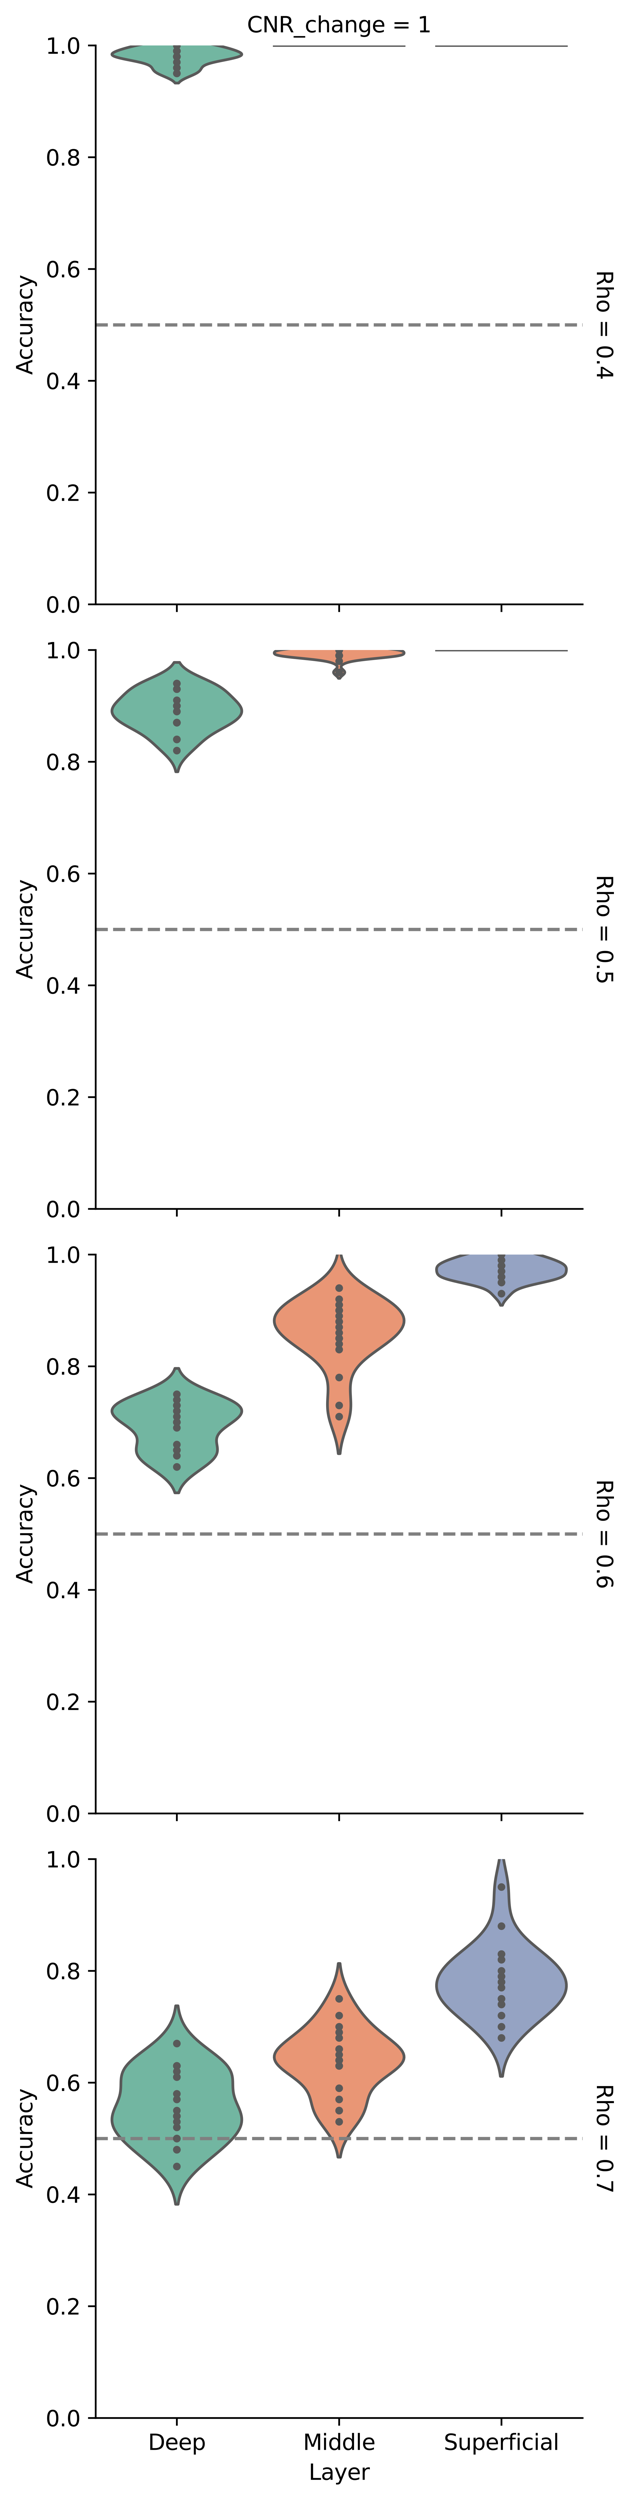 <?xml version="1.0" encoding="utf-8" standalone="no"?>
<!DOCTYPE svg PUBLIC "-//W3C//DTD SVG 1.1//EN"
  "http://www.w3.org/Graphics/SVG/1.1/DTD/svg11.dtd">
<svg xmlns:xlink="http://www.w3.org/1999/xlink" width="294.171pt" height="1143.675pt" viewBox="0 0 294.171 1143.675" xmlns="http://www.w3.org/2000/svg" version="1.1">
 <defs>
  <style type="text/css">*{stroke-linejoin: round; stroke-linecap: butt}</style>
 </defs>
 <g id="figure_1">
  <g id="patch_1">
   <path d="M 0 1143.675 
L 294.171 1143.675 
L 294.171 0 
L 0 0 
z
" style="fill: #ffffff"/>
  </g>
  <g id="axes_1">
   <g id="patch_2">
    <path d="M 43.781 276.468 
L 266.551 276.468 
L 266.551 20.798 
L 43.781 20.798 
z
" style="fill: #ffffff"/>
   </g>
   <g id="PolyCollection_1">
    <defs>
     <path id="mfb5cb39046" d="M 81.717 -1105.678 
L 80.102 -1105.678 
L 79.924 -1105.896 
L 79.718 -1106.114 
L 79.483 -1106.333 
L 79.215 -1106.551 
L 78.915 -1106.769 
L 78.583 -1106.988 
L 78.218 -1107.206 
L 77.823 -1107.424 
L 77.4 -1107.642 
L 76.95 -1107.861 
L 76.48 -1108.079 
L 75.992 -1108.297 
L 75.493 -1108.516 
L 74.988 -1108.734 
L 74.484 -1108.952 
L 73.986 -1109.171 
L 73.5 -1109.389 
L 73.032 -1109.607 
L 72.588 -1109.826 
L 72.172 -1110.044 
L 71.788 -1110.262 
L 71.438 -1110.481 
L 71.123 -1110.699 
L 70.844 -1110.917 
L 70.6 -1111.136 
L 70.388 -1111.354 
L 70.204 -1111.572 
L 70.042 -1111.791 
L 69.897 -1112.009 
L 69.761 -1112.227 
L 69.624 -1112.446 
L 69.476 -1112.664 
L 69.308 -1112.882 
L 69.109 -1113.101 
L 68.866 -1113.319 
L 68.571 -1113.537 
L 68.212 -1113.755 
L 67.782 -1113.974 
L 67.272 -1114.192 
L 66.68 -1114.41 
L 66.001 -1114.629 
L 65.238 -1114.847 
L 64.393 -1115.065 
L 63.473 -1115.284 
L 62.489 -1115.502 
L 61.454 -1115.72 
L 60.384 -1115.939 
L 59.296 -1116.157 
L 58.209 -1116.375 
L 57.144 -1116.594 
L 56.122 -1116.812 
L 55.16 -1117.03 
L 54.277 -1117.249 
L 53.488 -1117.467 
L 52.806 -1117.685 
L 52.24 -1117.904 
L 51.797 -1118.122 
L 51.478 -1118.34 
L 51.282 -1118.559 
L 51.207 -1118.777 
L 51.245 -1118.995 
L 51.388 -1119.214 
L 51.627 -1119.432 
L 51.951 -1119.65 
L 52.349 -1119.868 
L 52.813 -1120.087 
L 53.332 -1120.305 
L 53.901 -1120.523 
L 54.511 -1120.742 
L 55.161 -1120.96 
L 55.845 -1121.178 
L 56.565 -1121.397 
L 57.318 -1121.615 
L 58.107 -1121.833 
L 58.931 -1122.052 
L 59.792 -1122.27 
L 60.69 -1122.488 
L 61.625 -1122.707 
L 62.595 -1122.925 
L 63.597 -1123.143 
L 64.626 -1123.362 
L 65.677 -1123.58 
L 66.742 -1123.798 
L 67.814 -1124.017 
L 68.883 -1124.235 
L 69.939 -1124.453 
L 70.973 -1124.672 
L 71.975 -1124.89 
L 72.937 -1125.108 
L 73.851 -1125.327 
L 74.709 -1125.545 
L 75.508 -1125.763 
L 76.243 -1125.981 
L 76.912 -1126.2 
L 77.514 -1126.418 
L 78.051 -1126.636 
L 78.524 -1126.855 
L 78.937 -1127.073 
L 79.293 -1127.291 
L 82.526 -1127.291 
L 82.526 -1127.291 
L 82.882 -1127.073 
L 83.295 -1126.855 
L 83.768 -1126.636 
L 84.305 -1126.418 
L 84.907 -1126.2 
L 85.576 -1125.981 
L 86.311 -1125.763 
L 87.11 -1125.545 
L 87.968 -1125.327 
L 88.882 -1125.108 
L 89.844 -1124.89 
L 90.846 -1124.672 
L 91.88 -1124.453 
L 92.936 -1124.235 
L 94.005 -1124.017 
L 95.077 -1123.798 
L 96.142 -1123.58 
L 97.193 -1123.362 
L 98.223 -1123.143 
L 99.224 -1122.925 
L 100.194 -1122.707 
L 101.129 -1122.488 
L 102.027 -1122.27 
L 102.888 -1122.052 
L 103.712 -1121.833 
L 104.501 -1121.615 
L 105.254 -1121.397 
L 105.974 -1121.178 
L 106.658 -1120.96 
L 107.308 -1120.742 
L 107.918 -1120.523 
L 108.487 -1120.305 
L 109.006 -1120.087 
L 109.47 -1119.868 
L 109.868 -1119.65 
L 110.192 -1119.432 
L 110.431 -1119.214 
L 110.574 -1118.995 
L 110.612 -1118.777 
L 110.537 -1118.559 
L 110.341 -1118.34 
L 110.022 -1118.122 
L 109.579 -1117.904 
L 109.013 -1117.685 
L 108.331 -1117.467 
L 107.542 -1117.249 
L 106.659 -1117.03 
L 105.697 -1116.812 
L 104.675 -1116.594 
L 103.61 -1116.375 
L 102.524 -1116.157 
L 101.435 -1115.939 
L 100.365 -1115.72 
L 99.33 -1115.502 
L 98.346 -1115.284 
L 97.426 -1115.065 
L 96.581 -1114.847 
L 95.818 -1114.629 
L 95.139 -1114.41 
L 94.547 -1114.192 
L 94.037 -1113.974 
L 93.607 -1113.755 
L 93.248 -1113.537 
L 92.953 -1113.319 
L 92.71 -1113.101 
L 92.511 -1112.882 
L 92.343 -1112.664 
L 92.195 -1112.446 
L 92.058 -1112.227 
L 91.922 -1112.009 
L 91.777 -1111.791 
L 91.616 -1111.572 
L 91.431 -1111.354 
L 91.219 -1111.136 
L 90.975 -1110.917 
L 90.696 -1110.699 
L 90.381 -1110.481 
L 90.031 -1110.262 
L 89.647 -1110.044 
L 89.231 -1109.826 
L 88.787 -1109.607 
L 88.319 -1109.389 
L 87.834 -1109.171 
L 87.335 -1108.952 
L 86.831 -1108.734 
L 86.326 -1108.516 
L 85.827 -1108.297 
L 85.339 -1108.079 
L 84.869 -1107.861 
L 84.419 -1107.642 
L 83.996 -1107.424 
L 83.601 -1107.206 
L 83.236 -1106.988 
L 82.904 -1106.769 
L 82.604 -1106.551 
L 82.337 -1106.333 
L 82.101 -1106.114 
L 81.895 -1105.896 
L 81.717 -1105.678 
z
" style="stroke: #595959; stroke-width: 1.25"/>
    </defs>
    <g clip-path="url(#p45d0b5a03e)">
     <use xlink:href="#mfb5cb39046" x="0" y="1143.675" style="fill: #72b6a1; stroke: #595959; stroke-width: 1.25"/>
    </g>
   </g>
   <g id="matplotlib.axis_1">
    <g id="xtick_1">
     <g id="line2d_1">
      <defs>
       <path id="mba7cf019f9" d="M 0 0 
L 0 3.5 
" style="stroke: #000000; stroke-width: 0.8"/>
      </defs>
      <g>
       <use xlink:href="#mba7cf019f9" x="80.91" y="276.468" style="stroke: #000000; stroke-width: 0.8"/>
      </g>
     </g>
    </g>
    <g id="xtick_2">
     <g id="line2d_2">
      <g>
       <use xlink:href="#mba7cf019f9" x="155.166" y="276.468" style="stroke: #000000; stroke-width: 0.8"/>
      </g>
     </g>
    </g>
    <g id="xtick_3">
     <g id="line2d_3">
      <g>
       <use xlink:href="#mba7cf019f9" x="229.423" y="276.468" style="stroke: #000000; stroke-width: 0.8"/>
      </g>
     </g>
    </g>
   </g>
   <g id="matplotlib.axis_2">
    <g id="ytick_1">
     <g id="line2d_4">
      <defs>
       <path id="m917f1814b5" d="M 0 0 
L -3.5 0 
" style="stroke: #000000; stroke-width: 0.8"/>
      </defs>
      <g>
       <use xlink:href="#m917f1814b5" x="43.781" y="276.468" style="stroke: #000000; stroke-width: 0.8"/>
      </g>
     </g>
     <g id="text_1">
      <!-- 0.0 -->
      <g transform="translate(20.878 280.268) scale(0.1 -0.1)">
       <defs>
        <path id="DejaVuSans-30" d="M 2034 4250 
Q 1547 4250 1301 3770 
Q 1056 3291 1056 2328 
Q 1056 1369 1301 889 
Q 1547 409 2034 409 
Q 2525 409 2770 889 
Q 3016 1369 3016 2328 
Q 3016 3291 2770 3770 
Q 2525 4250 2034 4250 
z
M 2034 4750 
Q 2819 4750 3233 4129 
Q 3647 3509 3647 2328 
Q 3647 1150 3233 529 
Q 2819 -91 2034 -91 
Q 1250 -91 836 529 
Q 422 1150 422 2328 
Q 422 3509 836 4129 
Q 1250 4750 2034 4750 
z
" transform="scale(0.016)"/>
        <path id="DejaVuSans-2e" d="M 684 794 
L 1344 794 
L 1344 0 
L 684 0 
L 684 794 
z
" transform="scale(0.016)"/>
       </defs>
       <use xlink:href="#DejaVuSans-30"/>
       <use xlink:href="#DejaVuSans-2e" x="63.623"/>
       <use xlink:href="#DejaVuSans-30" x="95.41"/>
      </g>
     </g>
    </g>
    <g id="ytick_2">
     <g id="line2d_5">
      <g>
       <use xlink:href="#m917f1814b5" x="43.781" y="225.334" style="stroke: #000000; stroke-width: 0.8"/>
      </g>
     </g>
     <g id="text_2">
      <!-- 0.2 -->
      <g transform="translate(20.878 229.134) scale(0.1 -0.1)">
       <defs>
        <path id="DejaVuSans-32" d="M 1228 531 
L 3431 531 
L 3431 0 
L 469 0 
L 469 531 
Q 828 903 1448 1529 
Q 2069 2156 2228 2338 
Q 2531 2678 2651 2914 
Q 2772 3150 2772 3378 
Q 2772 3750 2511 3984 
Q 2250 4219 1831 4219 
Q 1534 4219 1204 4116 
Q 875 4013 500 3803 
L 500 4441 
Q 881 4594 1212 4672 
Q 1544 4750 1819 4750 
Q 2544 4750 2975 4387 
Q 3406 4025 3406 3419 
Q 3406 3131 3298 2873 
Q 3191 2616 2906 2266 
Q 2828 2175 2409 1742 
Q 1991 1309 1228 531 
z
" transform="scale(0.016)"/>
       </defs>
       <use xlink:href="#DejaVuSans-30"/>
       <use xlink:href="#DejaVuSans-2e" x="63.623"/>
       <use xlink:href="#DejaVuSans-32" x="95.41"/>
      </g>
     </g>
    </g>
    <g id="ytick_3">
     <g id="line2d_6">
      <g>
       <use xlink:href="#m917f1814b5" x="43.781" y="174.2" style="stroke: #000000; stroke-width: 0.8"/>
      </g>
     </g>
     <g id="text_3">
      <!-- 0.4 -->
      <g transform="translate(20.878 178) scale(0.1 -0.1)">
       <defs>
        <path id="DejaVuSans-34" d="M 2419 4116 
L 825 1625 
L 2419 1625 
L 2419 4116 
z
M 2253 4666 
L 3047 4666 
L 3047 1625 
L 3713 1625 
L 3713 1100 
L 3047 1100 
L 3047 0 
L 2419 0 
L 2419 1100 
L 313 1100 
L 313 1709 
L 2253 4666 
z
" transform="scale(0.016)"/>
       </defs>
       <use xlink:href="#DejaVuSans-30"/>
       <use xlink:href="#DejaVuSans-2e" x="63.623"/>
       <use xlink:href="#DejaVuSans-34" x="95.41"/>
      </g>
     </g>
    </g>
    <g id="ytick_4">
     <g id="line2d_7">
      <g>
       <use xlink:href="#m917f1814b5" x="43.781" y="123.066" style="stroke: #000000; stroke-width: 0.8"/>
      </g>
     </g>
     <g id="text_4">
      <!-- 0.6 -->
      <g transform="translate(20.878 126.866) scale(0.1 -0.1)">
       <defs>
        <path id="DejaVuSans-36" d="M 2113 2584 
Q 1688 2584 1439 2293 
Q 1191 2003 1191 1497 
Q 1191 994 1439 701 
Q 1688 409 2113 409 
Q 2538 409 2786 701 
Q 3034 994 3034 1497 
Q 3034 2003 2786 2293 
Q 2538 2584 2113 2584 
z
M 3366 4563 
L 3366 3988 
Q 3128 4100 2886 4159 
Q 2644 4219 2406 4219 
Q 1781 4219 1451 3797 
Q 1122 3375 1075 2522 
Q 1259 2794 1537 2939 
Q 1816 3084 2150 3084 
Q 2853 3084 3261 2657 
Q 3669 2231 3669 1497 
Q 3669 778 3244 343 
Q 2819 -91 2113 -91 
Q 1303 -91 875 529 
Q 447 1150 447 2328 
Q 447 3434 972 4092 
Q 1497 4750 2381 4750 
Q 2619 4750 2861 4703 
Q 3103 4656 3366 4563 
z
" transform="scale(0.016)"/>
       </defs>
       <use xlink:href="#DejaVuSans-30"/>
       <use xlink:href="#DejaVuSans-2e" x="63.623"/>
       <use xlink:href="#DejaVuSans-36" x="95.41"/>
      </g>
     </g>
    </g>
    <g id="ytick_5">
     <g id="line2d_8">
      <g>
       <use xlink:href="#m917f1814b5" x="43.781" y="71.932" style="stroke: #000000; stroke-width: 0.8"/>
      </g>
     </g>
     <g id="text_5">
      <!-- 0.8 -->
      <g transform="translate(20.878 75.732) scale(0.1 -0.1)">
       <defs>
        <path id="DejaVuSans-38" d="M 2034 2216 
Q 1584 2216 1326 1975 
Q 1069 1734 1069 1313 
Q 1069 891 1326 650 
Q 1584 409 2034 409 
Q 2484 409 2743 651 
Q 3003 894 3003 1313 
Q 3003 1734 2745 1975 
Q 2488 2216 2034 2216 
z
M 1403 2484 
Q 997 2584 770 2862 
Q 544 3141 544 3541 
Q 544 4100 942 4425 
Q 1341 4750 2034 4750 
Q 2731 4750 3128 4425 
Q 3525 4100 3525 3541 
Q 3525 3141 3298 2862 
Q 3072 2584 2669 2484 
Q 3125 2378 3379 2068 
Q 3634 1759 3634 1313 
Q 3634 634 3220 271 
Q 2806 -91 2034 -91 
Q 1263 -91 848 271 
Q 434 634 434 1313 
Q 434 1759 690 2068 
Q 947 2378 1403 2484 
z
M 1172 3481 
Q 1172 3119 1398 2916 
Q 1625 2713 2034 2713 
Q 2441 2713 2670 2916 
Q 2900 3119 2900 3481 
Q 2900 3844 2670 4047 
Q 2441 4250 2034 4250 
Q 1625 4250 1398 4047 
Q 1172 3844 1172 3481 
z
" transform="scale(0.016)"/>
       </defs>
       <use xlink:href="#DejaVuSans-30"/>
       <use xlink:href="#DejaVuSans-2e" x="63.623"/>
       <use xlink:href="#DejaVuSans-38" x="95.41"/>
      </g>
     </g>
    </g>
    <g id="ytick_6">
     <g id="line2d_9">
      <g>
       <use xlink:href="#m917f1814b5" x="43.781" y="20.798" style="stroke: #000000; stroke-width: 0.8"/>
      </g>
     </g>
     <g id="text_6">
      <!-- 1.0 -->
      <g transform="translate(20.878 24.598) scale(0.1 -0.1)">
       <defs>
        <path id="DejaVuSans-31" d="M 794 531 
L 1825 531 
L 1825 4091 
L 703 3866 
L 703 4441 
L 1819 4666 
L 2450 4666 
L 2450 531 
L 3481 531 
L 3481 0 
L 794 0 
L 794 531 
z
" transform="scale(0.016)"/>
       </defs>
       <use xlink:href="#DejaVuSans-31"/>
       <use xlink:href="#DejaVuSans-2e" x="63.623"/>
       <use xlink:href="#DejaVuSans-30" x="95.41"/>
      </g>
     </g>
    </g>
    <g id="text_7">
     <!-- Accuracy -->
     <g transform="translate(14.798 171.462) rotate(-90) scale(0.1 -0.1)">
      <defs>
       <path id="DejaVuSans-41" d="M 2188 4044 
L 1331 1722 
L 3047 1722 
L 2188 4044 
z
M 1831 4666 
L 2547 4666 
L 4325 0 
L 3669 0 
L 3244 1197 
L 1141 1197 
L 716 0 
L 50 0 
L 1831 4666 
z
" transform="scale(0.016)"/>
       <path id="DejaVuSans-63" d="M 3122 3366 
L 3122 2828 
Q 2878 2963 2633 3030 
Q 2388 3097 2138 3097 
Q 1578 3097 1268 2742 
Q 959 2388 959 1747 
Q 959 1106 1268 751 
Q 1578 397 2138 397 
Q 2388 397 2633 464 
Q 2878 531 3122 666 
L 3122 134 
Q 2881 22 2623 -34 
Q 2366 -91 2075 -91 
Q 1284 -91 818 406 
Q 353 903 353 1747 
Q 353 2603 823 3093 
Q 1294 3584 2113 3584 
Q 2378 3584 2631 3529 
Q 2884 3475 3122 3366 
z
" transform="scale(0.016)"/>
       <path id="DejaVuSans-75" d="M 544 1381 
L 544 3500 
L 1119 3500 
L 1119 1403 
Q 1119 906 1312 657 
Q 1506 409 1894 409 
Q 2359 409 2629 706 
Q 2900 1003 2900 1516 
L 2900 3500 
L 3475 3500 
L 3475 0 
L 2900 0 
L 2900 538 
Q 2691 219 2414 64 
Q 2138 -91 1772 -91 
Q 1169 -91 856 284 
Q 544 659 544 1381 
z
M 1991 3584 
L 1991 3584 
z
" transform="scale(0.016)"/>
       <path id="DejaVuSans-72" d="M 2631 2963 
Q 2534 3019 2420 3045 
Q 2306 3072 2169 3072 
Q 1681 3072 1420 2755 
Q 1159 2438 1159 1844 
L 1159 0 
L 581 0 
L 581 3500 
L 1159 3500 
L 1159 2956 
Q 1341 3275 1631 3429 
Q 1922 3584 2338 3584 
Q 2397 3584 2469 3576 
Q 2541 3569 2628 3553 
L 2631 2963 
z
" transform="scale(0.016)"/>
       <path id="DejaVuSans-61" d="M 2194 1759 
Q 1497 1759 1228 1600 
Q 959 1441 959 1056 
Q 959 750 1161 570 
Q 1363 391 1709 391 
Q 2188 391 2477 730 
Q 2766 1069 2766 1631 
L 2766 1759 
L 2194 1759 
z
M 3341 1997 
L 3341 0 
L 2766 0 
L 2766 531 
Q 2569 213 2275 61 
Q 1981 -91 1556 -91 
Q 1019 -91 701 211 
Q 384 513 384 1019 
Q 384 1609 779 1909 
Q 1175 2209 1959 2209 
L 2766 2209 
L 2766 2266 
Q 2766 2663 2505 2880 
Q 2244 3097 1772 3097 
Q 1472 3097 1187 3025 
Q 903 2953 641 2809 
L 641 3341 
Q 956 3463 1253 3523 
Q 1550 3584 1831 3584 
Q 2591 3584 2966 3190 
Q 3341 2797 3341 1997 
z
" transform="scale(0.016)"/>
       <path id="DejaVuSans-79" d="M 2059 -325 
Q 1816 -950 1584 -1140 
Q 1353 -1331 966 -1331 
L 506 -1331 
L 506 -850 
L 844 -850 
Q 1081 -850 1212 -737 
Q 1344 -625 1503 -206 
L 1606 56 
L 191 3500 
L 800 3500 
L 1894 763 
L 2988 3500 
L 3597 3500 
L 2059 -325 
z
" transform="scale(0.016)"/>
      </defs>
      <use xlink:href="#DejaVuSans-41"/>
      <use xlink:href="#DejaVuSans-63" x="66.658"/>
      <use xlink:href="#DejaVuSans-63" x="121.639"/>
      <use xlink:href="#DejaVuSans-75" x="176.619"/>
      <use xlink:href="#DejaVuSans-72" x="239.998"/>
      <use xlink:href="#DejaVuSans-61" x="281.111"/>
      <use xlink:href="#DejaVuSans-63" x="342.391"/>
      <use xlink:href="#DejaVuSans-79" x="397.371"/>
     </g>
    </g>
   </g>
   <g id="line2d_10">
    <path d="M 125.463 20.798 
L 184.869 20.798 
" clip-path="url(#p45d0b5a03e)" style="fill: none; stroke: #595959; stroke-width: 1.25; stroke-linecap: square"/>
   </g>
   <g id="line2d_11">
    <path d="M 199.72 20.798 
L 259.125 20.798 
" clip-path="url(#p45d0b5a03e)" style="fill: none; stroke: #595959; stroke-width: 1.25; stroke-linecap: square"/>
   </g>
   <g id="line2d_12">
    <path d="M 43.781 148.633 
L 266.551 148.633 
" clip-path="url(#p45d0b5a03e)" style="fill: none; stroke-dasharray: 5.55,2.4; stroke-dashoffset: 0; stroke: #808080; stroke-width: 1.5"/>
   </g>
   <g id="patch_3">
    <path d="M 43.781 276.468 
L 43.781 20.798 
" style="fill: none; stroke: #000000; stroke-width: 0.8; stroke-linejoin: miter; stroke-linecap: square"/>
   </g>
   <g id="patch_4">
    <path d="M 43.781 276.468 
L 266.551 276.468 
" style="fill: none; stroke: #000000; stroke-width: 0.8; stroke-linejoin: miter; stroke-linecap: square"/>
   </g>
   <g id="PathCollection_1">
    <defs>
     <path id="m9468734459" d="M 0 1.25 
C 0.332 1.25 0.649 1.118 0.884 0.884 
C 1.118 0.649 1.25 0.332 1.25 0 
C 1.25 -0.332 1.118 -0.649 0.884 -0.884 
C 0.649 -1.118 0.332 -1.25 0 -1.25 
C -0.332 -1.25 -0.649 -1.118 -0.884 -0.884 
C -1.118 -0.649 -1.25 -0.332 -1.25 0 
C -1.25 0.332 -1.118 0.649 -0.884 0.884 
C -0.649 1.118 -0.332 1.25 0 1.25 
z
" style="stroke: #595959"/>
    </defs>
    <g clip-path="url(#p45d0b5a03e)">
     <use xlink:href="#m9468734459" x="80.91" y="23.355" style="fill: #595959; stroke: #595959"/>
     <use xlink:href="#m9468734459" x="80.91" y="28.469" style="fill: #595959; stroke: #595959"/>
     <use xlink:href="#m9468734459" x="80.91" y="25.912" style="fill: #595959; stroke: #595959"/>
     <use xlink:href="#m9468734459" x="80.91" y="25.912" style="fill: #595959; stroke: #595959"/>
     <use xlink:href="#m9468734459" x="80.91" y="25.912" style="fill: #595959; stroke: #595959"/>
     <use xlink:href="#m9468734459" x="80.91" y="23.355" style="fill: #595959; stroke: #595959"/>
     <use xlink:href="#m9468734459" x="80.91" y="25.912" style="fill: #595959; stroke: #595959"/>
     <use xlink:href="#m9468734459" x="80.91" y="33.582" style="fill: #595959; stroke: #595959"/>
     <use xlink:href="#m9468734459" x="80.91" y="31.025" style="fill: #595959; stroke: #595959"/>
     <use xlink:href="#m9468734459" x="80.91" y="23.355" style="fill: #595959; stroke: #595959"/>
     <use xlink:href="#m9468734459" x="80.91" y="20.798" style="fill: #595959; stroke: #595959"/>
     <use xlink:href="#m9468734459" x="80.91" y="31.025" style="fill: #595959; stroke: #595959"/>
     <use xlink:href="#m9468734459" x="80.91" y="33.582" style="fill: #595959; stroke: #595959"/>
     <use xlink:href="#m9468734459" x="80.91" y="25.912" style="fill: #595959; stroke: #595959"/>
     <use xlink:href="#m9468734459" x="80.91" y="25.912" style="fill: #595959; stroke: #595959"/>
     <use xlink:href="#m9468734459" x="80.91" y="25.912" style="fill: #595959; stroke: #595959"/>
     <use xlink:href="#m9468734459" x="80.91" y="20.798" style="fill: #595959; stroke: #595959"/>
     <use xlink:href="#m9468734459" x="80.91" y="20.798" style="fill: #595959; stroke: #595959"/>
     <use xlink:href="#m9468734459" x="80.91" y="20.798" style="fill: #595959; stroke: #595959"/>
     <use xlink:href="#m9468734459" x="80.91" y="23.355" style="fill: #595959; stroke: #595959"/>
    </g>
   </g>
   <g id="text_8">
    <!-- Rho = 0.4 -->
    <g transform="translate(273.086 123.612) rotate(-270) scale(0.1 -0.1)">
     <defs>
      <path id="DejaVuSans-52" d="M 2841 2188 
Q 3044 2119 3236 1894 
Q 3428 1669 3622 1275 
L 4263 0 
L 3584 0 
L 2988 1197 
Q 2756 1666 2539 1819 
Q 2322 1972 1947 1972 
L 1259 1972 
L 1259 0 
L 628 0 
L 628 4666 
L 2053 4666 
Q 2853 4666 3247 4331 
Q 3641 3997 3641 3322 
Q 3641 2881 3436 2590 
Q 3231 2300 2841 2188 
z
M 1259 4147 
L 1259 2491 
L 2053 2491 
Q 2509 2491 2742 2702 
Q 2975 2913 2975 3322 
Q 2975 3731 2742 3939 
Q 2509 4147 2053 4147 
L 1259 4147 
z
" transform="scale(0.016)"/>
      <path id="DejaVuSans-68" d="M 3513 2113 
L 3513 0 
L 2938 0 
L 2938 2094 
Q 2938 2591 2744 2837 
Q 2550 3084 2163 3084 
Q 1697 3084 1428 2787 
Q 1159 2491 1159 1978 
L 1159 0 
L 581 0 
L 581 4863 
L 1159 4863 
L 1159 2956 
Q 1366 3272 1645 3428 
Q 1925 3584 2291 3584 
Q 2894 3584 3203 3211 
Q 3513 2838 3513 2113 
z
" transform="scale(0.016)"/>
      <path id="DejaVuSans-6f" d="M 1959 3097 
Q 1497 3097 1228 2736 
Q 959 2375 959 1747 
Q 959 1119 1226 758 
Q 1494 397 1959 397 
Q 2419 397 2687 759 
Q 2956 1122 2956 1747 
Q 2956 2369 2687 2733 
Q 2419 3097 1959 3097 
z
M 1959 3584 
Q 2709 3584 3137 3096 
Q 3566 2609 3566 1747 
Q 3566 888 3137 398 
Q 2709 -91 1959 -91 
Q 1206 -91 779 398 
Q 353 888 353 1747 
Q 353 2609 779 3096 
Q 1206 3584 1959 3584 
z
" transform="scale(0.016)"/>
      <path id="DejaVuSans-20" transform="scale(0.016)"/>
      <path id="DejaVuSans-3d" d="M 678 2906 
L 4684 2906 
L 4684 2381 
L 678 2381 
L 678 2906 
z
M 678 1631 
L 4684 1631 
L 4684 1100 
L 678 1100 
L 678 1631 
z
" transform="scale(0.016)"/>
     </defs>
     <use xlink:href="#DejaVuSans-52"/>
     <use xlink:href="#DejaVuSans-68" x="69.482"/>
     <use xlink:href="#DejaVuSans-6f" x="132.861"/>
     <use xlink:href="#DejaVuSans-20" x="194.043"/>
     <use xlink:href="#DejaVuSans-3d" x="225.83"/>
     <use xlink:href="#DejaVuSans-20" x="309.619"/>
     <use xlink:href="#DejaVuSans-30" x="341.406"/>
     <use xlink:href="#DejaVuSans-2e" x="405.029"/>
     <use xlink:href="#DejaVuSans-34" x="436.816"/>
    </g>
   </g>
   <g id="text_9">
    <!-- CNR_change = 1 -->
    <g transform="translate(113.009 14.798) scale(0.1 -0.1)">
     <defs>
      <path id="DejaVuSans-43" d="M 4122 4306 
L 4122 3641 
Q 3803 3938 3442 4084 
Q 3081 4231 2675 4231 
Q 1875 4231 1450 3742 
Q 1025 3253 1025 2328 
Q 1025 1406 1450 917 
Q 1875 428 2675 428 
Q 3081 428 3442 575 
Q 3803 722 4122 1019 
L 4122 359 
Q 3791 134 3420 21 
Q 3050 -91 2638 -91 
Q 1578 -91 968 557 
Q 359 1206 359 2328 
Q 359 3453 968 4101 
Q 1578 4750 2638 4750 
Q 3056 4750 3426 4639 
Q 3797 4528 4122 4306 
z
" transform="scale(0.016)"/>
      <path id="DejaVuSans-4e" d="M 628 4666 
L 1478 4666 
L 3547 763 
L 3547 4666 
L 4159 4666 
L 4159 0 
L 3309 0 
L 1241 3903 
L 1241 0 
L 628 0 
L 628 4666 
z
" transform="scale(0.016)"/>
      <path id="DejaVuSans-5f" d="M 3263 -1063 
L 3263 -1509 
L -63 -1509 
L -63 -1063 
L 3263 -1063 
z
" transform="scale(0.016)"/>
      <path id="DejaVuSans-6e" d="M 3513 2113 
L 3513 0 
L 2938 0 
L 2938 2094 
Q 2938 2591 2744 2837 
Q 2550 3084 2163 3084 
Q 1697 3084 1428 2787 
Q 1159 2491 1159 1978 
L 1159 0 
L 581 0 
L 581 3500 
L 1159 3500 
L 1159 2956 
Q 1366 3272 1645 3428 
Q 1925 3584 2291 3584 
Q 2894 3584 3203 3211 
Q 3513 2838 3513 2113 
z
" transform="scale(0.016)"/>
      <path id="DejaVuSans-67" d="M 2906 1791 
Q 2906 2416 2648 2759 
Q 2391 3103 1925 3103 
Q 1463 3103 1205 2759 
Q 947 2416 947 1791 
Q 947 1169 1205 825 
Q 1463 481 1925 481 
Q 2391 481 2648 825 
Q 2906 1169 2906 1791 
z
M 3481 434 
Q 3481 -459 3084 -895 
Q 2688 -1331 1869 -1331 
Q 1566 -1331 1297 -1286 
Q 1028 -1241 775 -1147 
L 775 -588 
Q 1028 -725 1275 -790 
Q 1522 -856 1778 -856 
Q 2344 -856 2625 -561 
Q 2906 -266 2906 331 
L 2906 616 
Q 2728 306 2450 153 
Q 2172 0 1784 0 
Q 1141 0 747 490 
Q 353 981 353 1791 
Q 353 2603 747 3093 
Q 1141 3584 1784 3584 
Q 2172 3584 2450 3431 
Q 2728 3278 2906 2969 
L 2906 3500 
L 3481 3500 
L 3481 434 
z
" transform="scale(0.016)"/>
      <path id="DejaVuSans-65" d="M 3597 1894 
L 3597 1613 
L 953 1613 
Q 991 1019 1311 708 
Q 1631 397 2203 397 
Q 2534 397 2845 478 
Q 3156 559 3463 722 
L 3463 178 
Q 3153 47 2828 -22 
Q 2503 -91 2169 -91 
Q 1331 -91 842 396 
Q 353 884 353 1716 
Q 353 2575 817 3079 
Q 1281 3584 2069 3584 
Q 2775 3584 3186 3129 
Q 3597 2675 3597 1894 
z
M 3022 2063 
Q 3016 2534 2758 2815 
Q 2500 3097 2075 3097 
Q 1594 3097 1305 2825 
Q 1016 2553 972 2059 
L 3022 2063 
z
" transform="scale(0.016)"/>
     </defs>
     <use xlink:href="#DejaVuSans-43"/>
     <use xlink:href="#DejaVuSans-4e" x="69.824"/>
     <use xlink:href="#DejaVuSans-52" x="144.629"/>
     <use xlink:href="#DejaVuSans-5f" x="214.111"/>
     <use xlink:href="#DejaVuSans-63" x="264.111"/>
     <use xlink:href="#DejaVuSans-68" x="319.092"/>
     <use xlink:href="#DejaVuSans-61" x="382.471"/>
     <use xlink:href="#DejaVuSans-6e" x="443.75"/>
     <use xlink:href="#DejaVuSans-67" x="507.129"/>
     <use xlink:href="#DejaVuSans-65" x="570.605"/>
     <use xlink:href="#DejaVuSans-20" x="632.129"/>
     <use xlink:href="#DejaVuSans-3d" x="663.916"/>
     <use xlink:href="#DejaVuSans-20" x="747.705"/>
     <use xlink:href="#DejaVuSans-31" x="779.492"/>
    </g>
   </g>
  </g>
  <g id="axes_2">
   <g id="patch_5">
    <path d="M 43.781 553.018 
L 266.551 553.018 
L 266.551 297.348 
L 43.781 297.348 
z
" style="fill: #ffffff"/>
   </g>
   <g id="PolyCollection_2">
    <defs>
     <path id="m10be6b79e8" d="M 81.399 -790.641 
L 80.42 -790.641 
L 80.301 -791.147 
L 80.16 -791.652 
L 79.995 -792.157 
L 79.803 -792.662 
L 79.584 -793.167 
L 79.335 -793.672 
L 79.056 -794.177 
L 78.746 -794.682 
L 78.404 -795.188 
L 78.032 -795.693 
L 77.631 -796.198 
L 77.203 -796.703 
L 76.75 -797.208 
L 76.275 -797.713 
L 75.781 -798.218 
L 75.271 -798.724 
L 74.75 -799.229 
L 74.22 -799.734 
L 73.685 -800.239 
L 73.146 -800.744 
L 72.606 -801.249 
L 72.066 -801.754 
L 71.525 -802.26 
L 70.981 -802.765 
L 70.433 -803.27 
L 69.877 -803.775 
L 69.309 -804.28 
L 68.723 -804.785 
L 68.114 -805.29 
L 67.478 -805.796 
L 66.809 -806.301 
L 66.104 -806.806 
L 65.362 -807.311 
L 64.58 -807.816 
L 63.762 -808.321 
L 62.909 -808.826 
L 62.028 -809.332 
L 61.127 -809.837 
L 60.212 -810.342 
L 59.296 -810.847 
L 58.389 -811.352 
L 57.501 -811.857 
L 56.643 -812.362 
L 55.825 -812.868 
L 55.057 -813.373 
L 54.345 -813.878 
L 53.697 -814.383 
L 53.117 -814.888 
L 52.611 -815.393 
L 52.18 -815.898 
L 51.826 -816.404 
L 51.552 -816.909 
L 51.358 -817.414 
L 51.243 -817.919 
L 51.207 -818.424 
L 51.248 -818.929 
L 51.363 -819.434 
L 51.548 -819.94 
L 51.798 -820.445 
L 52.107 -820.95 
L 52.467 -821.455 
L 52.871 -821.96 
L 53.31 -822.465 
L 53.776 -822.97 
L 54.261 -823.476 
L 54.759 -823.981 
L 55.266 -824.486 
L 55.778 -824.991 
L 56.295 -825.496 
L 56.821 -826.001 
L 57.36 -826.506 
L 57.917 -827.012 
L 58.502 -827.517 
L 59.122 -828.022 
L 59.784 -828.527 
L 60.498 -829.032 
L 61.268 -829.537 
L 62.097 -830.042 
L 62.986 -830.548 
L 63.933 -831.053 
L 64.931 -831.558 
L 65.974 -832.063 
L 67.051 -832.568 
L 68.148 -833.073 
L 69.252 -833.578 
L 70.349 -834.084 
L 71.425 -834.589 
L 72.466 -835.094 
L 73.461 -835.599 
L 74.398 -836.104 
L 75.271 -836.609 
L 76.073 -837.114 
L 76.8 -837.619 
L 77.452 -838.125 
L 78.029 -838.63 
L 78.533 -839.135 
L 78.968 -839.64 
L 79.339 -840.145 
L 79.652 -840.65 
L 82.167 -840.65 
L 82.167 -840.65 
L 82.48 -840.145 
L 82.851 -839.64 
L 83.286 -839.135 
L 83.79 -838.63 
L 84.367 -838.125 
L 85.019 -837.619 
L 85.746 -837.114 
L 86.548 -836.609 
L 87.421 -836.104 
L 88.358 -835.599 
L 89.353 -835.094 
L 90.394 -834.589 
L 91.47 -834.084 
L 92.567 -833.578 
L 93.671 -833.073 
L 94.768 -832.568 
L 95.845 -832.063 
L 96.888 -831.558 
L 97.886 -831.053 
L 98.833 -830.548 
L 99.722 -830.042 
L 100.551 -829.537 
L 101.321 -829.032 
L 102.035 -828.527 
L 102.698 -828.022 
L 103.317 -827.517 
L 103.902 -827.012 
L 104.459 -826.506 
L 104.998 -826.001 
L 105.524 -825.496 
L 106.041 -824.991 
L 106.553 -824.486 
L 107.06 -823.981 
L 107.558 -823.476 
L 108.043 -822.97 
L 108.509 -822.465 
L 108.948 -821.96 
L 109.352 -821.455 
L 109.712 -820.95 
L 110.021 -820.445 
L 110.271 -819.94 
L 110.456 -819.434 
L 110.571 -818.929 
L 110.612 -818.424 
L 110.576 -817.919 
L 110.461 -817.414 
L 110.267 -816.909 
L 109.993 -816.404 
L 109.639 -815.898 
L 109.208 -815.393 
L 108.702 -814.888 
L 108.122 -814.383 
L 107.474 -813.878 
L 106.762 -813.373 
L 105.994 -812.868 
L 105.176 -812.362 
L 104.318 -811.857 
L 103.43 -811.352 
L 102.523 -810.847 
L 101.607 -810.342 
L 100.693 -809.837 
L 99.791 -809.332 
L 98.91 -808.826 
L 98.057 -808.321 
L 97.239 -807.816 
L 96.457 -807.311 
L 95.715 -806.806 
L 95.01 -806.301 
L 94.341 -805.796 
L 93.705 -805.29 
L 93.096 -804.785 
L 92.51 -804.28 
L 91.942 -803.775 
L 91.386 -803.27 
L 90.838 -802.765 
L 90.294 -802.26 
L 89.753 -801.754 
L 89.213 -801.249 
L 88.673 -800.744 
L 88.134 -800.239 
L 87.599 -799.734 
L 87.069 -799.229 
L 86.548 -798.724 
L 86.038 -798.218 
L 85.544 -797.713 
L 85.069 -797.208 
L 84.616 -796.703 
L 84.188 -796.198 
L 83.787 -795.693 
L 83.415 -795.188 
L 83.073 -794.682 
L 82.763 -794.177 
L 82.484 -793.672 
L 82.235 -793.167 
L 82.016 -792.662 
L 81.824 -792.157 
L 81.659 -791.652 
L 81.518 -791.147 
L 81.399 -790.641 
z
" style="stroke: #595959; stroke-width: 1.25"/>
    </defs>
    <g clip-path="url(#p1b82dfb6cf)">
     <use xlink:href="#m10be6b79e8" x="0" y="1143.675" style="fill: #72b6a1; stroke: #595959; stroke-width: 1.25"/>
    </g>
   </g>
   <g id="PolyCollection_3">
    <defs>
     <path id="m8407190e37" d="M 155.513 -833.385 
L 154.819 -833.385 
L 154.73 -833.543 
L 154.627 -833.701 
L 154.509 -833.859 
L 154.374 -834.017 
L 154.226 -834.175 
L 154.065 -834.334 
L 153.893 -834.492 
L 153.715 -834.65 
L 153.533 -834.808 
L 153.354 -834.966 
L 153.183 -835.124 
L 153.024 -835.282 
L 152.884 -835.441 
L 152.767 -835.599 
L 152.679 -835.757 
L 152.621 -835.915 
L 152.598 -836.073 
L 152.608 -836.231 
L 152.652 -836.389 
L 152.728 -836.548 
L 152.832 -836.706 
L 152.96 -836.864 
L 153.107 -837.022 
L 153.265 -837.18 
L 153.43 -837.338 
L 153.594 -837.496 
L 153.751 -837.655 
L 153.896 -837.813 
L 154.023 -837.971 
L 154.128 -838.129 
L 154.207 -838.287 
L 154.258 -838.445 
L 154.277 -838.603 
L 154.263 -838.762 
L 154.214 -838.92 
L 154.131 -839.078 
L 154.012 -839.236 
L 153.857 -839.394 
L 153.665 -839.552 
L 153.436 -839.71 
L 153.168 -839.869 
L 152.858 -840.027 
L 152.504 -840.185 
L 152.1 -840.343 
L 151.64 -840.501 
L 151.118 -840.659 
L 150.523 -840.817 
L 149.847 -840.976 
L 149.079 -841.134 
L 148.211 -841.292 
L 147.235 -841.45 
L 146.147 -841.608 
L 144.946 -841.766 
L 143.636 -841.924 
L 142.228 -842.083 
L 140.737 -842.241 
L 139.186 -842.399 
L 137.602 -842.557 
L 136.017 -842.715 
L 134.464 -842.873 
L 132.977 -843.032 
L 131.589 -843.19 
L 130.326 -843.348 
L 129.21 -843.506 
L 128.254 -843.664 
L 127.462 -843.822 
L 126.83 -843.98 
L 126.346 -844.139 
L 125.992 -844.297 
L 125.748 -844.455 
L 125.591 -844.613 
L 125.501 -844.771 
L 125.463 -844.929 
L 125.469 -845.087 
L 125.516 -845.246 
L 125.613 -845.404 
L 125.773 -845.562 
L 126.017 -845.72 
L 126.368 -845.878 
L 126.85 -846.036 
L 127.484 -846.194 
L 128.287 -846.353 
L 129.267 -846.511 
L 130.426 -846.669 
L 131.754 -846.827 
L 133.234 -846.985 
L 134.838 -847.143 
L 136.535 -847.301 
L 138.288 -847.46 
L 140.058 -847.618 
L 141.807 -847.776 
L 143.501 -847.934 
L 145.109 -848.092 
L 146.606 -848.25 
L 147.975 -848.408 
L 149.204 -848.567 
L 150.287 -848.725 
L 151.226 -848.883 
L 152.027 -849.041 
L 158.305 -849.041 
L 158.305 -849.041 
L 159.106 -848.883 
L 160.045 -848.725 
L 161.128 -848.567 
L 162.357 -848.408 
L 163.726 -848.25 
L 165.223 -848.092 
L 166.831 -847.934 
L 168.525 -847.776 
L 170.274 -847.618 
L 172.044 -847.46 
L 173.797 -847.301 
L 175.494 -847.143 
L 177.099 -846.985 
L 178.578 -846.827 
L 179.906 -846.669 
L 181.065 -846.511 
L 182.046 -846.353 
L 182.848 -846.194 
L 183.482 -846.036 
L 183.964 -845.878 
L 184.315 -845.72 
L 184.559 -845.562 
L 184.719 -845.404 
L 184.816 -845.246 
L 184.863 -845.087 
L 184.869 -844.929 
L 184.831 -844.771 
L 184.741 -844.613 
L 184.584 -844.455 
L 184.34 -844.297 
L 183.986 -844.139 
L 183.502 -843.98 
L 182.87 -843.822 
L 182.078 -843.664 
L 181.122 -843.506 
L 180.006 -843.348 
L 178.743 -843.19 
L 177.355 -843.032 
L 175.868 -842.873 
L 174.315 -842.715 
L 172.73 -842.557 
L 171.146 -842.399 
L 169.595 -842.241 
L 168.104 -842.083 
L 166.696 -841.924 
L 165.386 -841.766 
L 164.185 -841.608 
L 163.097 -841.45 
L 162.121 -841.292 
L 161.253 -841.134 
L 160.486 -840.976 
L 159.809 -840.817 
L 159.214 -840.659 
L 158.692 -840.501 
L 158.232 -840.343 
L 157.828 -840.185 
L 157.474 -840.027 
L 157.164 -839.869 
L 156.896 -839.71 
L 156.667 -839.552 
L 156.475 -839.394 
L 156.32 -839.236 
L 156.201 -839.078 
L 156.118 -838.92 
L 156.069 -838.762 
L 156.055 -838.603 
L 156.074 -838.445 
L 156.125 -838.287 
L 156.204 -838.129 
L 156.309 -837.971 
L 156.436 -837.813 
L 156.581 -837.655 
L 156.739 -837.496 
L 156.903 -837.338 
L 157.067 -837.18 
L 157.226 -837.022 
L 157.372 -836.864 
L 157.5 -836.706 
L 157.604 -836.548 
L 157.68 -836.389 
L 157.724 -836.231 
L 157.735 -836.073 
L 157.711 -835.915 
L 157.653 -835.757 
L 157.565 -835.599 
L 157.448 -835.441 
L 157.308 -835.282 
L 157.149 -835.124 
L 156.978 -834.966 
L 156.799 -834.808 
L 156.617 -834.65 
L 156.439 -834.492 
L 156.267 -834.334 
L 156.106 -834.175 
L 155.958 -834.017 
L 155.824 -833.859 
L 155.705 -833.701 
L 155.602 -833.543 
L 155.513 -833.385 
z
" style="stroke: #595959; stroke-width: 1.25"/>
    </defs>
    <g clip-path="url(#p1b82dfb6cf)">
     <use xlink:href="#m8407190e37" x="0" y="1143.675" style="fill: #e99675; stroke: #595959; stroke-width: 1.25"/>
    </g>
   </g>
   <g id="matplotlib.axis_3">
    <g id="xtick_4">
     <g id="line2d_13">
      <g>
       <use xlink:href="#mba7cf019f9" x="80.91" y="553.018" style="stroke: #000000; stroke-width: 0.8"/>
      </g>
     </g>
    </g>
    <g id="xtick_5">
     <g id="line2d_14">
      <g>
       <use xlink:href="#mba7cf019f9" x="155.166" y="553.018" style="stroke: #000000; stroke-width: 0.8"/>
      </g>
     </g>
    </g>
    <g id="xtick_6">
     <g id="line2d_15">
      <g>
       <use xlink:href="#mba7cf019f9" x="229.423" y="553.018" style="stroke: #000000; stroke-width: 0.8"/>
      </g>
     </g>
    </g>
   </g>
   <g id="matplotlib.axis_4">
    <g id="ytick_7">
     <g id="line2d_16">
      <g>
       <use xlink:href="#m917f1814b5" x="43.781" y="553.018" style="stroke: #000000; stroke-width: 0.8"/>
      </g>
     </g>
     <g id="text_10">
      <!-- 0.0 -->
      <g transform="translate(20.878 556.818) scale(0.1 -0.1)">
       <use xlink:href="#DejaVuSans-30"/>
       <use xlink:href="#DejaVuSans-2e" x="63.623"/>
       <use xlink:href="#DejaVuSans-30" x="95.41"/>
      </g>
     </g>
    </g>
    <g id="ytick_8">
     <g id="line2d_17">
      <g>
       <use xlink:href="#m917f1814b5" x="43.781" y="501.884" style="stroke: #000000; stroke-width: 0.8"/>
      </g>
     </g>
     <g id="text_11">
      <!-- 0.2 -->
      <g transform="translate(20.878 505.684) scale(0.1 -0.1)">
       <use xlink:href="#DejaVuSans-30"/>
       <use xlink:href="#DejaVuSans-2e" x="63.623"/>
       <use xlink:href="#DejaVuSans-32" x="95.41"/>
      </g>
     </g>
    </g>
    <g id="ytick_9">
     <g id="line2d_18">
      <g>
       <use xlink:href="#m917f1814b5" x="43.781" y="450.75" style="stroke: #000000; stroke-width: 0.8"/>
      </g>
     </g>
     <g id="text_12">
      <!-- 0.4 -->
      <g transform="translate(20.878 454.55) scale(0.1 -0.1)">
       <use xlink:href="#DejaVuSans-30"/>
       <use xlink:href="#DejaVuSans-2e" x="63.623"/>
       <use xlink:href="#DejaVuSans-34" x="95.41"/>
      </g>
     </g>
    </g>
    <g id="ytick_10">
     <g id="line2d_19">
      <g>
       <use xlink:href="#m917f1814b5" x="43.781" y="399.616" style="stroke: #000000; stroke-width: 0.8"/>
      </g>
     </g>
     <g id="text_13">
      <!-- 0.6 -->
      <g transform="translate(20.878 403.416) scale(0.1 -0.1)">
       <use xlink:href="#DejaVuSans-30"/>
       <use xlink:href="#DejaVuSans-2e" x="63.623"/>
       <use xlink:href="#DejaVuSans-36" x="95.41"/>
      </g>
     </g>
    </g>
    <g id="ytick_11">
     <g id="line2d_20">
      <g>
       <use xlink:href="#m917f1814b5" x="43.781" y="348.482" style="stroke: #000000; stroke-width: 0.8"/>
      </g>
     </g>
     <g id="text_14">
      <!-- 0.8 -->
      <g transform="translate(20.878 352.282) scale(0.1 -0.1)">
       <use xlink:href="#DejaVuSans-30"/>
       <use xlink:href="#DejaVuSans-2e" x="63.623"/>
       <use xlink:href="#DejaVuSans-38" x="95.41"/>
      </g>
     </g>
    </g>
    <g id="ytick_12">
     <g id="line2d_21">
      <g>
       <use xlink:href="#m917f1814b5" x="43.781" y="297.348" style="stroke: #000000; stroke-width: 0.8"/>
      </g>
     </g>
     <g id="text_15">
      <!-- 1.0 -->
      <g transform="translate(20.878 301.148) scale(0.1 -0.1)">
       <use xlink:href="#DejaVuSans-31"/>
       <use xlink:href="#DejaVuSans-2e" x="63.623"/>
       <use xlink:href="#DejaVuSans-30" x="95.41"/>
      </g>
     </g>
    </g>
    <g id="text_16">
     <!-- Accuracy -->
     <g transform="translate(14.798 448.012) rotate(-90) scale(0.1 -0.1)">
      <use xlink:href="#DejaVuSans-41"/>
      <use xlink:href="#DejaVuSans-63" x="66.658"/>
      <use xlink:href="#DejaVuSans-63" x="121.639"/>
      <use xlink:href="#DejaVuSans-75" x="176.619"/>
      <use xlink:href="#DejaVuSans-72" x="239.998"/>
      <use xlink:href="#DejaVuSans-61" x="281.111"/>
      <use xlink:href="#DejaVuSans-63" x="342.391"/>
      <use xlink:href="#DejaVuSans-79" x="397.371"/>
     </g>
    </g>
   </g>
   <g id="line2d_22">
    <path d="M 199.72 297.348 
L 259.125 297.348 
" clip-path="url(#p1b82dfb6cf)" style="fill: none; stroke: #595959; stroke-width: 1.25; stroke-linecap: square"/>
   </g>
   <g id="line2d_23">
    <path d="M 43.781 425.183 
L 266.551 425.183 
" clip-path="url(#p1b82dfb6cf)" style="fill: none; stroke-dasharray: 5.55,2.4; stroke-dashoffset: 0; stroke: #808080; stroke-width: 1.5"/>
   </g>
   <g id="patch_6">
    <path d="M 43.781 553.018 
L 43.781 297.348 
" style="fill: none; stroke: #000000; stroke-width: 0.8; stroke-linejoin: miter; stroke-linecap: square"/>
   </g>
   <g id="patch_7">
    <path d="M 43.781 553.018 
L 266.551 553.018 
" style="fill: none; stroke: #000000; stroke-width: 0.8; stroke-linejoin: miter; stroke-linecap: square"/>
   </g>
   <g id="PathCollection_2">
    <g clip-path="url(#p1b82dfb6cf)">
     <use xlink:href="#m9468734459" x="80.91" y="330.586" style="fill: #595959; stroke: #595959"/>
     <use xlink:href="#m9468734459" x="80.91" y="322.915" style="fill: #595959; stroke: #595959"/>
     <use xlink:href="#m9468734459" x="80.91" y="338.256" style="fill: #595959; stroke: #595959"/>
     <use xlink:href="#m9468734459" x="80.91" y="325.472" style="fill: #595959; stroke: #595959"/>
     <use xlink:href="#m9468734459" x="80.91" y="322.915" style="fill: #595959; stroke: #595959"/>
     <use xlink:href="#m9468734459" x="80.91" y="315.245" style="fill: #595959; stroke: #595959"/>
     <use xlink:href="#m9468734459" x="80.91" y="312.689" style="fill: #595959; stroke: #595959"/>
     <use xlink:href="#m9468734459" x="80.91" y="338.256" style="fill: #595959; stroke: #595959"/>
     <use xlink:href="#m9468734459" x="80.91" y="330.586" style="fill: #595959; stroke: #595959"/>
     <use xlink:href="#m9468734459" x="80.91" y="320.359" style="fill: #595959; stroke: #595959"/>
     <use xlink:href="#m9468734459" x="80.91" y="315.245" style="fill: #595959; stroke: #595959"/>
     <use xlink:href="#m9468734459" x="80.91" y="330.586" style="fill: #595959; stroke: #595959"/>
     <use xlink:href="#m9468734459" x="80.91" y="322.915" style="fill: #595959; stroke: #595959"/>
     <use xlink:href="#m9468734459" x="80.91" y="330.586" style="fill: #595959; stroke: #595959"/>
     <use xlink:href="#m9468734459" x="80.91" y="343.369" style="fill: #595959; stroke: #595959"/>
     <use xlink:href="#m9468734459" x="80.91" y="315.245" style="fill: #595959; stroke: #595959"/>
     <use xlink:href="#m9468734459" x="80.91" y="325.472" style="fill: #595959; stroke: #595959"/>
     <use xlink:href="#m9468734459" x="80.91" y="330.586" style="fill: #595959; stroke: #595959"/>
     <use xlink:href="#m9468734459" x="80.91" y="312.689" style="fill: #595959; stroke: #595959"/>
     <use xlink:href="#m9468734459" x="80.91" y="322.915" style="fill: #595959; stroke: #595959"/>
    </g>
   </g>
   <g id="PathCollection_3">
    <g clip-path="url(#p1b82dfb6cf)">
     <use xlink:href="#m9468734459" x="155.166" y="299.905" style="fill: #595959; stroke: #595959"/>
     <use xlink:href="#m9468734459" x="155.166" y="297.348" style="fill: #595959; stroke: #595959"/>
     <use xlink:href="#m9468734459" x="155.166" y="299.905" style="fill: #595959; stroke: #595959"/>
     <use xlink:href="#m9468734459" x="155.166" y="307.575" style="fill: #595959; stroke: #595959"/>
     <use xlink:href="#m9468734459" x="155.166" y="299.905" style="fill: #595959; stroke: #595959"/>
     <use xlink:href="#m9468734459" x="155.166" y="297.348" style="fill: #595959; stroke: #595959"/>
     <use xlink:href="#m9468734459" x="155.166" y="297.348" style="fill: #595959; stroke: #595959"/>
     <use xlink:href="#m9468734459" x="155.166" y="299.905" style="fill: #595959; stroke: #595959"/>
     <use xlink:href="#m9468734459" x="155.166" y="302.462" style="fill: #595959; stroke: #595959"/>
     <use xlink:href="#m9468734459" x="155.166" y="297.348" style="fill: #595959; stroke: #595959"/>
     <use xlink:href="#m9468734459" x="155.166" y="297.348" style="fill: #595959; stroke: #595959"/>
     <use xlink:href="#m9468734459" x="155.166" y="299.905" style="fill: #595959; stroke: #595959"/>
     <use xlink:href="#m9468734459" x="155.166" y="299.905" style="fill: #595959; stroke: #595959"/>
     <use xlink:href="#m9468734459" x="155.166" y="297.348" style="fill: #595959; stroke: #595959"/>
     <use xlink:href="#m9468734459" x="155.166" y="297.348" style="fill: #595959; stroke: #595959"/>
     <use xlink:href="#m9468734459" x="155.166" y="297.348" style="fill: #595959; stroke: #595959"/>
     <use xlink:href="#m9468734459" x="155.166" y="299.905" style="fill: #595959; stroke: #595959"/>
     <use xlink:href="#m9468734459" x="155.166" y="297.348" style="fill: #595959; stroke: #595959"/>
     <use xlink:href="#m9468734459" x="155.166" y="299.905" style="fill: #595959; stroke: #595959"/>
     <use xlink:href="#m9468734459" x="155.166" y="299.905" style="fill: #595959; stroke: #595959"/>
    </g>
   </g>
   <g id="text_17">
    <!-- Rho = 0.5 -->
    <g transform="translate(273.086 400.162) rotate(-270) scale(0.1 -0.1)">
     <defs>
      <path id="DejaVuSans-35" d="M 691 4666 
L 3169 4666 
L 3169 4134 
L 1269 4134 
L 1269 2991 
Q 1406 3038 1543 3061 
Q 1681 3084 1819 3084 
Q 2600 3084 3056 2656 
Q 3513 2228 3513 1497 
Q 3513 744 3044 326 
Q 2575 -91 1722 -91 
Q 1428 -91 1123 -41 
Q 819 9 494 109 
L 494 744 
Q 775 591 1075 516 
Q 1375 441 1709 441 
Q 2250 441 2565 725 
Q 2881 1009 2881 1497 
Q 2881 1984 2565 2268 
Q 2250 2553 1709 2553 
Q 1456 2553 1204 2497 
Q 953 2441 691 2322 
L 691 4666 
z
" transform="scale(0.016)"/>
     </defs>
     <use xlink:href="#DejaVuSans-52"/>
     <use xlink:href="#DejaVuSans-68" x="69.482"/>
     <use xlink:href="#DejaVuSans-6f" x="132.861"/>
     <use xlink:href="#DejaVuSans-20" x="194.043"/>
     <use xlink:href="#DejaVuSans-3d" x="225.83"/>
     <use xlink:href="#DejaVuSans-20" x="309.619"/>
     <use xlink:href="#DejaVuSans-30" x="341.406"/>
     <use xlink:href="#DejaVuSans-2e" x="405.029"/>
     <use xlink:href="#DejaVuSans-35" x="436.816"/>
    </g>
   </g>
  </g>
  <g id="axes_3">
   <g id="patch_8">
    <path d="M 43.781 829.568 
L 266.551 829.568 
L 266.551 573.898 
L 43.781 573.898 
z
" style="fill: #ffffff"/>
   </g>
   <g id="PolyCollection_4">
    <defs>
     <path id="m26d1f661bc" d="M 81.803 -460.78 
L 80.016 -460.78 
L 79.818 -461.355 
L 79.586 -461.93 
L 79.318 -462.505 
L 79.012 -463.08 
L 78.664 -463.654 
L 78.273 -464.229 
L 77.837 -464.804 
L 77.356 -465.379 
L 76.83 -465.954 
L 76.259 -466.529 
L 75.645 -467.104 
L 74.99 -467.679 
L 74.299 -468.254 
L 73.574 -468.829 
L 72.82 -469.404 
L 72.044 -469.979 
L 71.251 -470.554 
L 70.449 -471.129 
L 69.644 -471.704 
L 68.845 -472.279 
L 68.059 -472.854 
L 67.296 -473.429 
L 66.563 -474.004 
L 65.869 -474.579 
L 65.222 -475.154 
L 64.63 -475.729 
L 64.098 -476.304 
L 63.632 -476.879 
L 63.237 -477.454 
L 62.915 -478.028 
L 62.666 -478.603 
L 62.489 -479.178 
L 62.379 -479.753 
L 62.33 -480.328 
L 62.335 -480.903 
L 62.381 -481.478 
L 62.456 -482.053 
L 62.547 -482.628 
L 62.639 -483.203 
L 62.715 -483.778 
L 62.761 -484.353 
L 62.762 -484.928 
L 62.706 -485.503 
L 62.582 -486.078 
L 62.381 -486.653 
L 62.096 -487.228 
L 61.727 -487.803 
L 61.273 -488.378 
L 60.738 -488.953 
L 60.127 -489.528 
L 59.452 -490.103 
L 58.722 -490.678 
L 57.952 -491.253 
L 57.157 -491.828 
L 56.351 -492.402 
L 55.552 -492.977 
L 54.777 -493.552 
L 54.041 -494.127 
L 53.361 -494.702 
L 52.751 -495.277 
L 52.226 -495.852 
L 51.799 -496.427 
L 51.48 -497.002 
L 51.28 -497.577 
L 51.207 -498.152 
L 51.266 -498.727 
L 51.463 -499.302 
L 51.798 -499.877 
L 52.273 -500.452 
L 52.884 -501.027 
L 53.626 -501.602 
L 54.494 -502.177 
L 55.476 -502.752 
L 56.563 -503.327 
L 57.74 -503.902 
L 58.994 -504.477 
L 60.307 -505.052 
L 61.665 -505.627 
L 63.048 -506.202 
L 64.441 -506.776 
L 65.826 -507.351 
L 67.189 -507.926 
L 68.515 -508.501 
L 69.792 -509.076 
L 71.007 -509.651 
L 72.153 -510.226 
L 73.223 -510.801 
L 74.212 -511.376 
L 75.117 -511.951 
L 75.937 -512.526 
L 76.673 -513.101 
L 77.328 -513.676 
L 77.905 -514.251 
L 78.409 -514.826 
L 78.844 -515.401 
L 79.217 -515.976 
L 79.534 -516.551 
L 79.8 -517.126 
L 80.022 -517.701 
L 81.797 -517.701 
L 81.797 -517.701 
L 82.019 -517.126 
L 82.285 -516.551 
L 82.602 -515.976 
L 82.975 -515.401 
L 83.41 -514.826 
L 83.914 -514.251 
L 84.491 -513.676 
L 85.146 -513.101 
L 85.882 -512.526 
L 86.702 -511.951 
L 87.607 -511.376 
L 88.596 -510.801 
L 89.666 -510.226 
L 90.812 -509.651 
L 92.027 -509.076 
L 93.304 -508.501 
L 94.63 -507.926 
L 95.993 -507.351 
L 97.378 -506.776 
L 98.771 -506.202 
L 100.154 -505.627 
L 101.512 -505.052 
L 102.825 -504.477 
L 104.079 -503.902 
L 105.256 -503.327 
L 106.343 -502.752 
L 107.325 -502.177 
L 108.193 -501.602 
L 108.935 -501.027 
L 109.546 -500.452 
L 110.021 -499.877 
L 110.356 -499.302 
L 110.553 -498.727 
L 110.612 -498.152 
L 110.539 -497.577 
L 110.339 -497.002 
L 110.02 -496.427 
L 109.593 -495.852 
L 109.068 -495.277 
L 108.458 -494.702 
L 107.778 -494.127 
L 107.042 -493.552 
L 106.267 -492.977 
L 105.468 -492.402 
L 104.662 -491.828 
L 103.867 -491.253 
L 103.097 -490.678 
L 102.367 -490.103 
L 101.692 -489.528 
L 101.081 -488.953 
L 100.546 -488.378 
L 100.092 -487.803 
L 99.723 -487.228 
L 99.439 -486.653 
L 99.237 -486.078 
L 99.113 -485.503 
L 99.057 -484.928 
L 99.058 -484.353 
L 99.104 -483.778 
L 99.18 -483.203 
L 99.272 -482.628 
L 99.363 -482.053 
L 99.438 -481.478 
L 99.484 -480.903 
L 99.489 -480.328 
L 99.44 -479.753 
L 99.33 -479.178 
L 99.153 -478.603 
L 98.904 -478.028 
L 98.582 -477.454 
L 98.187 -476.879 
L 97.721 -476.304 
L 97.189 -475.729 
L 96.597 -475.154 
L 95.95 -474.579 
L 95.256 -474.004 
L 94.523 -473.429 
L 93.76 -472.854 
L 92.974 -472.279 
L 92.175 -471.704 
L 91.37 -471.129 
L 90.568 -470.554 
L 89.775 -469.979 
L 88.999 -469.404 
L 88.245 -468.829 
L 87.52 -468.254 
L 86.829 -467.679 
L 86.174 -467.104 
L 85.56 -466.529 
L 84.989 -465.954 
L 84.463 -465.379 
L 83.982 -464.804 
L 83.546 -464.229 
L 83.155 -463.654 
L 82.807 -463.08 
L 82.501 -462.505 
L 82.233 -461.93 
L 82.001 -461.355 
L 81.803 -460.78 
z
" style="stroke: #595959; stroke-width: 1.25"/>
    </defs>
    <g clip-path="url(#p0c53588ae3)">
     <use xlink:href="#m26d1f661bc" x="0" y="1143.675" style="fill: #72b6a1; stroke: #595959; stroke-width: 1.25"/>
    </g>
   </g>
   <g id="PolyCollection_5">
    <defs>
     <path id="mf01a48c21a" d="M 155.583 -478.706 
L 154.749 -478.706 
L 154.642 -479.642 
L 154.514 -480.578 
L 154.365 -481.514 
L 154.192 -482.45 
L 153.996 -483.386 
L 153.776 -484.322 
L 153.532 -485.257 
L 153.267 -486.193 
L 152.984 -487.129 
L 152.685 -488.065 
L 152.375 -489.001 
L 152.06 -489.937 
L 151.745 -490.873 
L 151.437 -491.809 
L 151.142 -492.745 
L 150.867 -493.681 
L 150.617 -494.617 
L 150.396 -495.553 
L 150.21 -496.489 
L 150.059 -497.424 
L 149.945 -498.36 
L 149.867 -499.296 
L 149.824 -500.232 
L 149.811 -501.168 
L 149.823 -502.104 
L 149.856 -503.04 
L 149.902 -503.976 
L 149.953 -504.912 
L 150.003 -505.848 
L 150.043 -506.784 
L 150.066 -507.72 
L 150.063 -508.655 
L 150.026 -509.591 
L 149.948 -510.527 
L 149.821 -511.463 
L 149.637 -512.399 
L 149.388 -513.335 
L 149.067 -514.271 
L 148.668 -515.207 
L 148.183 -516.143 
L 147.607 -517.079 
L 146.938 -518.015 
L 146.174 -518.951 
L 145.314 -519.886 
L 144.361 -520.822 
L 143.322 -521.758 
L 142.204 -522.694 
L 141.018 -523.63 
L 139.777 -524.566 
L 138.497 -525.502 
L 137.194 -526.438 
L 135.886 -527.374 
L 134.59 -528.31 
L 133.326 -529.246 
L 132.109 -530.182 
L 130.956 -531.117 
L 129.882 -532.053 
L 128.9 -532.989 
L 128.023 -533.925 
L 127.261 -534.861 
L 126.624 -535.797 
L 126.119 -536.733 
L 125.753 -537.669 
L 125.533 -538.605 
L 125.463 -539.541 
L 125.548 -540.477 
L 125.789 -541.413 
L 126.186 -542.348 
L 126.739 -543.284 
L 127.442 -544.22 
L 128.291 -545.156 
L 129.274 -546.092 
L 130.381 -547.028 
L 131.597 -547.964 
L 132.905 -548.9 
L 134.286 -549.836 
L 135.721 -550.772 
L 137.188 -551.708 
L 138.667 -552.644 
L 140.138 -553.579 
L 141.582 -554.515 
L 142.981 -555.451 
L 144.322 -556.387 
L 145.591 -557.323 
L 146.778 -558.259 
L 147.878 -559.195 
L 148.884 -560.131 
L 149.796 -561.067 
L 150.613 -562.003 
L 151.339 -562.939 
L 151.975 -563.875 
L 152.529 -564.811 
L 153.005 -565.746 
L 153.411 -566.682 
L 153.753 -567.618 
L 154.039 -568.554 
L 154.275 -569.49 
L 154.468 -570.426 
L 154.625 -571.362 
L 155.707 -571.362 
L 155.707 -571.362 
L 155.864 -570.426 
L 156.057 -569.49 
L 156.293 -568.554 
L 156.579 -567.618 
L 156.921 -566.682 
L 157.327 -565.746 
L 157.803 -564.811 
L 158.357 -563.875 
L 158.994 -562.939 
L 159.719 -562.003 
L 160.536 -561.067 
L 161.448 -560.131 
L 162.454 -559.195 
L 163.554 -558.259 
L 164.741 -557.323 
L 166.01 -556.387 
L 167.351 -555.451 
L 168.751 -554.515 
L 170.194 -553.579 
L 171.665 -552.644 
L 173.144 -551.708 
L 174.611 -550.772 
L 176.046 -549.836 
L 177.427 -548.9 
L 178.735 -547.964 
L 179.951 -547.028 
L 181.058 -546.092 
L 182.041 -545.156 
L 182.89 -544.22 
L 183.593 -543.284 
L 184.146 -542.348 
L 184.543 -541.413 
L 184.784 -540.477 
L 184.869 -539.541 
L 184.799 -538.605 
L 184.579 -537.669 
L 184.213 -536.733 
L 183.708 -535.797 
L 183.071 -534.861 
L 182.309 -533.925 
L 181.432 -532.989 
L 180.45 -532.053 
L 179.376 -531.117 
L 178.223 -530.182 
L 177.006 -529.246 
L 175.742 -528.31 
L 174.446 -527.374 
L 173.138 -526.438 
L 171.835 -525.502 
L 170.555 -524.566 
L 169.314 -523.63 
L 168.128 -522.694 
L 167.01 -521.758 
L 165.971 -520.822 
L 165.018 -519.886 
L 164.158 -518.951 
L 163.394 -518.015 
L 162.725 -517.079 
L 162.149 -516.143 
L 161.664 -515.207 
L 161.265 -514.271 
L 160.944 -513.335 
L 160.695 -512.399 
L 160.511 -511.463 
L 160.384 -510.527 
L 160.306 -509.591 
L 160.269 -508.655 
L 160.266 -507.72 
L 160.289 -506.784 
L 160.329 -505.848 
L 160.379 -504.912 
L 160.43 -503.976 
L 160.476 -503.04 
L 160.509 -502.104 
L 160.521 -501.168 
L 160.508 -500.232 
L 160.465 -499.296 
L 160.387 -498.36 
L 160.273 -497.424 
L 160.122 -496.489 
L 159.936 -495.553 
L 159.715 -494.617 
L 159.465 -493.681 
L 159.19 -492.745 
L 158.895 -491.809 
L 158.587 -490.873 
L 158.272 -489.937 
L 157.957 -489.001 
L 157.647 -488.065 
L 157.348 -487.129 
L 157.065 -486.193 
L 156.8 -485.257 
L 156.556 -484.322 
L 156.336 -483.386 
L 156.14 -482.45 
L 155.967 -481.514 
L 155.818 -480.578 
L 155.69 -479.642 
L 155.583 -478.706 
z
" style="stroke: #595959; stroke-width: 1.25"/>
    </defs>
    <g clip-path="url(#p0c53588ae3)">
     <use xlink:href="#mf01a48c21a" x="0" y="1143.675" style="fill: #e99675; stroke: #595959; stroke-width: 1.25"/>
    </g>
   </g>
   <g id="PolyCollection_6">
    <defs>
     <path id="m862d1ff9d1" d="M 229.874 -546.576 
L 228.972 -546.576 
L 228.865 -546.864 
L 228.74 -547.151 
L 228.597 -547.439 
L 228.435 -547.727 
L 228.255 -548.015 
L 228.056 -548.303 
L 227.841 -548.591 
L 227.611 -548.879 
L 227.368 -549.167 
L 227.115 -549.455 
L 226.855 -549.743 
L 226.589 -550.031 
L 226.321 -550.319 
L 226.052 -550.607 
L 225.782 -550.894 
L 225.509 -551.182 
L 225.233 -551.47 
L 224.948 -551.758 
L 224.65 -552.046 
L 224.33 -552.334 
L 223.981 -552.622 
L 223.593 -552.91 
L 223.155 -553.198 
L 222.659 -553.486 
L 222.094 -553.774 
L 221.453 -554.062 
L 220.729 -554.35 
L 219.918 -554.637 
L 219.019 -554.925 
L 218.034 -555.213 
L 216.968 -555.501 
L 215.829 -555.789 
L 214.631 -556.077 
L 213.386 -556.365 
L 212.114 -556.653 
L 210.832 -556.941 
L 209.562 -557.229 
L 208.322 -557.517 
L 207.133 -557.805 
L 206.012 -558.093 
L 204.975 -558.38 
L 204.035 -558.668 
L 203.199 -558.956 
L 202.471 -559.244 
L 201.853 -559.532 
L 201.341 -559.82 
L 200.926 -560.108 
L 200.599 -560.396 
L 200.347 -560.684 
L 200.159 -560.972 
L 200.019 -561.26 
L 199.917 -561.548 
L 199.843 -561.836 
L 199.789 -562.123 
L 199.75 -562.411 
L 199.727 -562.699 
L 199.72 -562.987 
L 199.734 -563.275 
L 199.776 -563.563 
L 199.854 -563.851 
L 199.974 -564.139 
L 200.146 -564.427 
L 200.374 -564.715 
L 200.664 -565.003 
L 201.018 -565.291 
L 201.436 -565.579 
L 201.916 -565.866 
L 202.455 -566.154 
L 203.048 -566.442 
L 203.69 -566.73 
L 204.376 -567.018 
L 205.101 -567.306 
L 205.861 -567.594 
L 206.654 -567.882 
L 207.478 -568.17 
L 208.332 -568.458 
L 209.218 -568.746 
L 210.135 -569.034 
L 211.084 -569.322 
L 212.064 -569.609 
L 213.072 -569.897 
L 214.107 -570.185 
L 215.162 -570.473 
L 216.231 -570.761 
L 217.305 -571.049 
L 218.376 -571.337 
L 219.431 -571.625 
L 220.461 -571.913 
L 221.455 -572.201 
L 222.402 -572.489 
L 223.295 -572.777 
L 224.125 -573.065 
L 224.889 -573.352 
L 225.581 -573.64 
L 226.201 -573.928 
L 226.749 -574.216 
L 227.227 -574.504 
L 227.639 -574.792 
L 227.989 -575.08 
L 230.856 -575.08 
L 230.856 -575.08 
L 231.206 -574.792 
L 231.618 -574.504 
L 232.096 -574.216 
L 232.644 -573.928 
L 233.264 -573.64 
L 233.957 -573.352 
L 234.72 -573.065 
L 235.55 -572.777 
L 236.443 -572.489 
L 237.39 -572.201 
L 238.384 -571.913 
L 239.414 -571.625 
L 240.47 -571.337 
L 241.54 -571.049 
L 242.614 -570.761 
L 243.683 -570.473 
L 244.738 -570.185 
L 245.773 -569.897 
L 246.781 -569.609 
L 247.761 -569.322 
L 248.71 -569.034 
L 249.627 -568.746 
L 250.513 -568.458 
L 251.367 -568.17 
L 252.191 -567.882 
L 252.984 -567.594 
L 253.744 -567.306 
L 254.469 -567.018 
L 255.155 -566.73 
L 255.797 -566.442 
L 256.39 -566.154 
L 256.929 -565.866 
L 257.409 -565.579 
L 257.827 -565.291 
L 258.181 -565.003 
L 258.471 -564.715 
L 258.699 -564.427 
L 258.871 -564.139 
L 258.992 -563.851 
L 259.069 -563.563 
L 259.111 -563.275 
L 259.125 -562.987 
L 259.118 -562.699 
L 259.095 -562.411 
L 259.056 -562.123 
L 259.002 -561.836 
L 258.928 -561.548 
L 258.826 -561.26 
L 258.687 -560.972 
L 258.498 -560.684 
L 258.246 -560.396 
L 257.919 -560.108 
L 257.505 -559.82 
L 256.992 -559.532 
L 256.374 -559.244 
L 255.646 -558.956 
L 254.81 -558.668 
L 253.87 -558.38 
L 252.833 -558.093 
L 251.712 -557.805 
L 250.523 -557.517 
L 249.284 -557.229 
L 248.013 -556.941 
L 246.731 -556.653 
L 245.459 -556.365 
L 244.215 -556.077 
L 243.016 -555.789 
L 241.878 -555.501 
L 240.811 -555.213 
L 239.826 -554.925 
L 238.927 -554.637 
L 238.116 -554.35 
L 237.392 -554.062 
L 236.751 -553.774 
L 236.186 -553.486 
L 235.69 -553.198 
L 235.253 -552.91 
L 234.864 -552.622 
L 234.515 -552.334 
L 234.195 -552.046 
L 233.897 -551.758 
L 233.612 -551.47 
L 233.336 -551.182 
L 233.064 -550.894 
L 232.793 -550.607 
L 232.524 -550.319 
L 232.256 -550.031 
L 231.991 -549.743 
L 231.73 -549.455 
L 231.477 -549.167 
L 231.234 -548.879 
L 231.004 -548.591 
L 230.789 -548.303 
L 230.59 -548.015 
L 230.41 -547.727 
L 230.248 -547.439 
L 230.105 -547.151 
L 229.981 -546.864 
L 229.874 -546.576 
z
" style="stroke: #595959; stroke-width: 1.25"/>
    </defs>
    <g clip-path="url(#p0c53588ae3)">
     <use xlink:href="#m862d1ff9d1" x="0" y="1143.675" style="fill: #95a3c3; stroke: #595959; stroke-width: 1.25"/>
    </g>
   </g>
   <g id="matplotlib.axis_5">
    <g id="xtick_7">
     <g id="line2d_24">
      <g>
       <use xlink:href="#mba7cf019f9" x="80.91" y="829.568" style="stroke: #000000; stroke-width: 0.8"/>
      </g>
     </g>
    </g>
    <g id="xtick_8">
     <g id="line2d_25">
      <g>
       <use xlink:href="#mba7cf019f9" x="155.166" y="829.568" style="stroke: #000000; stroke-width: 0.8"/>
      </g>
     </g>
    </g>
    <g id="xtick_9">
     <g id="line2d_26">
      <g>
       <use xlink:href="#mba7cf019f9" x="229.423" y="829.568" style="stroke: #000000; stroke-width: 0.8"/>
      </g>
     </g>
    </g>
   </g>
   <g id="matplotlib.axis_6">
    <g id="ytick_13">
     <g id="line2d_27">
      <g>
       <use xlink:href="#m917f1814b5" x="43.781" y="829.568" style="stroke: #000000; stroke-width: 0.8"/>
      </g>
     </g>
     <g id="text_18">
      <!-- 0.0 -->
      <g transform="translate(20.878 833.368) scale(0.1 -0.1)">
       <use xlink:href="#DejaVuSans-30"/>
       <use xlink:href="#DejaVuSans-2e" x="63.623"/>
       <use xlink:href="#DejaVuSans-30" x="95.41"/>
      </g>
     </g>
    </g>
    <g id="ytick_14">
     <g id="line2d_28">
      <g>
       <use xlink:href="#m917f1814b5" x="43.781" y="778.434" style="stroke: #000000; stroke-width: 0.8"/>
      </g>
     </g>
     <g id="text_19">
      <!-- 0.2 -->
      <g transform="translate(20.878 782.234) scale(0.1 -0.1)">
       <use xlink:href="#DejaVuSans-30"/>
       <use xlink:href="#DejaVuSans-2e" x="63.623"/>
       <use xlink:href="#DejaVuSans-32" x="95.41"/>
      </g>
     </g>
    </g>
    <g id="ytick_15">
     <g id="line2d_29">
      <g>
       <use xlink:href="#m917f1814b5" x="43.781" y="727.3" style="stroke: #000000; stroke-width: 0.8"/>
      </g>
     </g>
     <g id="text_20">
      <!-- 0.4 -->
      <g transform="translate(20.878 731.1) scale(0.1 -0.1)">
       <use xlink:href="#DejaVuSans-30"/>
       <use xlink:href="#DejaVuSans-2e" x="63.623"/>
       <use xlink:href="#DejaVuSans-34" x="95.41"/>
      </g>
     </g>
    </g>
    <g id="ytick_16">
     <g id="line2d_30">
      <g>
       <use xlink:href="#m917f1814b5" x="43.781" y="676.166" style="stroke: #000000; stroke-width: 0.8"/>
      </g>
     </g>
     <g id="text_21">
      <!-- 0.6 -->
      <g transform="translate(20.878 679.966) scale(0.1 -0.1)">
       <use xlink:href="#DejaVuSans-30"/>
       <use xlink:href="#DejaVuSans-2e" x="63.623"/>
       <use xlink:href="#DejaVuSans-36" x="95.41"/>
      </g>
     </g>
    </g>
    <g id="ytick_17">
     <g id="line2d_31">
      <g>
       <use xlink:href="#m917f1814b5" x="43.781" y="625.032" style="stroke: #000000; stroke-width: 0.8"/>
      </g>
     </g>
     <g id="text_22">
      <!-- 0.8 -->
      <g transform="translate(20.878 628.832) scale(0.1 -0.1)">
       <use xlink:href="#DejaVuSans-30"/>
       <use xlink:href="#DejaVuSans-2e" x="63.623"/>
       <use xlink:href="#DejaVuSans-38" x="95.41"/>
      </g>
     </g>
    </g>
    <g id="ytick_18">
     <g id="line2d_32">
      <g>
       <use xlink:href="#m917f1814b5" x="43.781" y="573.898" style="stroke: #000000; stroke-width: 0.8"/>
      </g>
     </g>
     <g id="text_23">
      <!-- 1.0 -->
      <g transform="translate(20.878 577.698) scale(0.1 -0.1)">
       <use xlink:href="#DejaVuSans-31"/>
       <use xlink:href="#DejaVuSans-2e" x="63.623"/>
       <use xlink:href="#DejaVuSans-30" x="95.41"/>
      </g>
     </g>
    </g>
    <g id="text_24">
     <!-- Accuracy -->
     <g transform="translate(14.798 724.562) rotate(-90) scale(0.1 -0.1)">
      <use xlink:href="#DejaVuSans-41"/>
      <use xlink:href="#DejaVuSans-63" x="66.658"/>
      <use xlink:href="#DejaVuSans-63" x="121.639"/>
      <use xlink:href="#DejaVuSans-75" x="176.619"/>
      <use xlink:href="#DejaVuSans-72" x="239.998"/>
      <use xlink:href="#DejaVuSans-61" x="281.111"/>
      <use xlink:href="#DejaVuSans-63" x="342.391"/>
      <use xlink:href="#DejaVuSans-79" x="397.371"/>
     </g>
    </g>
   </g>
   <g id="line2d_33">
    <path d="M 43.781 701.733 
L 266.551 701.733 
" clip-path="url(#p0c53588ae3)" style="fill: none; stroke-dasharray: 5.55,2.4; stroke-dashoffset: 0; stroke: #808080; stroke-width: 1.5"/>
   </g>
   <g id="patch_9">
    <path d="M 43.781 829.568 
L 43.781 573.898 
" style="fill: none; stroke: #000000; stroke-width: 0.8; stroke-linejoin: miter; stroke-linecap: square"/>
   </g>
   <g id="patch_10">
    <path d="M 43.781 829.568 
L 266.551 829.568 
" style="fill: none; stroke: #000000; stroke-width: 0.8; stroke-linejoin: miter; stroke-linecap: square"/>
   </g>
   <g id="PathCollection_4">
    <g clip-path="url(#p0c53588ae3)">
     <use xlink:href="#m9468734459" x="80.91" y="650.599" style="fill: #595959; stroke: #595959"/>
     <use xlink:href="#m9468734459" x="80.91" y="648.043" style="fill: #595959; stroke: #595959"/>
     <use xlink:href="#m9468734459" x="80.91" y="671.053" style="fill: #595959; stroke: #595959"/>
     <use xlink:href="#m9468734459" x="80.91" y="642.929" style="fill: #595959; stroke: #595959"/>
     <use xlink:href="#m9468734459" x="80.91" y="637.816" style="fill: #595959; stroke: #595959"/>
     <use xlink:href="#m9468734459" x="80.91" y="653.156" style="fill: #595959; stroke: #595959"/>
     <use xlink:href="#m9468734459" x="80.91" y="663.383" style="fill: #595959; stroke: #595959"/>
     <use xlink:href="#m9468734459" x="80.91" y="663.383" style="fill: #595959; stroke: #595959"/>
     <use xlink:href="#m9468734459" x="80.91" y="650.599" style="fill: #595959; stroke: #595959"/>
     <use xlink:href="#m9468734459" x="80.91" y="640.373" style="fill: #595959; stroke: #595959"/>
     <use xlink:href="#m9468734459" x="80.91" y="663.383" style="fill: #595959; stroke: #595959"/>
     <use xlink:href="#m9468734459" x="80.91" y="650.599" style="fill: #595959; stroke: #595959"/>
     <use xlink:href="#m9468734459" x="80.91" y="645.486" style="fill: #595959; stroke: #595959"/>
     <use xlink:href="#m9468734459" x="80.91" y="671.053" style="fill: #595959; stroke: #595959"/>
     <use xlink:href="#m9468734459" x="80.91" y="660.826" style="fill: #595959; stroke: #595959"/>
     <use xlink:href="#m9468734459" x="80.91" y="645.486" style="fill: #595959; stroke: #595959"/>
     <use xlink:href="#m9468734459" x="80.91" y="642.929" style="fill: #595959; stroke: #595959"/>
     <use xlink:href="#m9468734459" x="80.91" y="665.94" style="fill: #595959; stroke: #595959"/>
     <use xlink:href="#m9468734459" x="80.91" y="640.373" style="fill: #595959; stroke: #595959"/>
     <use xlink:href="#m9468734459" x="80.91" y="642.929" style="fill: #595959; stroke: #595959"/>
    </g>
   </g>
   <g id="PathCollection_5">
    <g clip-path="url(#p0c53588ae3)">
     <use xlink:href="#m9468734459" x="155.166" y="609.692" style="fill: #595959; stroke: #595959"/>
     <use xlink:href="#m9468734459" x="155.166" y="612.249" style="fill: #595959; stroke: #595959"/>
     <use xlink:href="#m9468734459" x="155.166" y="607.136" style="fill: #595959; stroke: #595959"/>
     <use xlink:href="#m9468734459" x="155.166" y="642.929" style="fill: #595959; stroke: #595959"/>
     <use xlink:href="#m9468734459" x="155.166" y="599.465" style="fill: #595959; stroke: #595959"/>
     <use xlink:href="#m9468734459" x="155.166" y="589.239" style="fill: #595959; stroke: #595959"/>
     <use xlink:href="#m9468734459" x="155.166" y="594.352" style="fill: #595959; stroke: #595959"/>
     <use xlink:href="#m9468734459" x="155.166" y="630.146" style="fill: #595959; stroke: #595959"/>
     <use xlink:href="#m9468734459" x="155.166" y="617.362" style="fill: #595959; stroke: #595959"/>
     <use xlink:href="#m9468734459" x="155.166" y="599.465" style="fill: #595959; stroke: #595959"/>
     <use xlink:href="#m9468734459" x="155.166" y="604.579" style="fill: #595959; stroke: #595959"/>
     <use xlink:href="#m9468734459" x="155.166" y="596.909" style="fill: #595959; stroke: #595959"/>
     <use xlink:href="#m9468734459" x="155.166" y="604.579" style="fill: #595959; stroke: #595959"/>
     <use xlink:href="#m9468734459" x="155.166" y="596.909" style="fill: #595959; stroke: #595959"/>
     <use xlink:href="#m9468734459" x="155.166" y="614.806" style="fill: #595959; stroke: #595959"/>
     <use xlink:href="#m9468734459" x="155.166" y="599.465" style="fill: #595959; stroke: #595959"/>
     <use xlink:href="#m9468734459" x="155.166" y="602.022" style="fill: #595959; stroke: #595959"/>
     <use xlink:href="#m9468734459" x="155.166" y="612.249" style="fill: #595959; stroke: #595959"/>
     <use xlink:href="#m9468734459" x="155.166" y="612.249" style="fill: #595959; stroke: #595959"/>
     <use xlink:href="#m9468734459" x="155.166" y="648.043" style="fill: #595959; stroke: #595959"/>
    </g>
   </g>
   <g id="PathCollection_6">
    <g clip-path="url(#p0c53588ae3)">
     <use xlink:href="#m9468734459" x="229.423" y="573.898" style="fill: #595959; stroke: #595959"/>
     <use xlink:href="#m9468734459" x="229.423" y="579.012" style="fill: #595959; stroke: #595959"/>
     <use xlink:href="#m9468734459" x="229.423" y="576.455" style="fill: #595959; stroke: #595959"/>
     <use xlink:href="#m9468734459" x="229.423" y="584.125" style="fill: #595959; stroke: #595959"/>
     <use xlink:href="#m9468734459" x="229.423" y="581.569" style="fill: #595959; stroke: #595959"/>
     <use xlink:href="#m9468734459" x="229.423" y="579.012" style="fill: #595959; stroke: #595959"/>
     <use xlink:href="#m9468734459" x="229.423" y="584.125" style="fill: #595959; stroke: #595959"/>
     <use xlink:href="#m9468734459" x="229.423" y="591.795" style="fill: #595959; stroke: #595959"/>
     <use xlink:href="#m9468734459" x="229.423" y="584.125" style="fill: #595959; stroke: #595959"/>
     <use xlink:href="#m9468734459" x="229.423" y="586.682" style="fill: #595959; stroke: #595959"/>
     <use xlink:href="#m9468734459" x="229.423" y="579.012" style="fill: #595959; stroke: #595959"/>
     <use xlink:href="#m9468734459" x="229.423" y="576.455" style="fill: #595959; stroke: #595959"/>
     <use xlink:href="#m9468734459" x="229.423" y="573.898" style="fill: #595959; stroke: #595959"/>
     <use xlink:href="#m9468734459" x="229.423" y="579.012" style="fill: #595959; stroke: #595959"/>
     <use xlink:href="#m9468734459" x="229.423" y="584.125" style="fill: #595959; stroke: #595959"/>
     <use xlink:href="#m9468734459" x="229.423" y="584.125" style="fill: #595959; stroke: #595959"/>
     <use xlink:href="#m9468734459" x="229.423" y="581.569" style="fill: #595959; stroke: #595959"/>
     <use xlink:href="#m9468734459" x="229.423" y="586.682" style="fill: #595959; stroke: #595959"/>
     <use xlink:href="#m9468734459" x="229.423" y="573.898" style="fill: #595959; stroke: #595959"/>
     <use xlink:href="#m9468734459" x="229.423" y="579.012" style="fill: #595959; stroke: #595959"/>
    </g>
   </g>
   <g id="text_25">
    <!-- Rho = 0.6 -->
    <g transform="translate(273.086 676.712) rotate(-270) scale(0.1 -0.1)">
     <use xlink:href="#DejaVuSans-52"/>
     <use xlink:href="#DejaVuSans-68" x="69.482"/>
     <use xlink:href="#DejaVuSans-6f" x="132.861"/>
     <use xlink:href="#DejaVuSans-20" x="194.043"/>
     <use xlink:href="#DejaVuSans-3d" x="225.83"/>
     <use xlink:href="#DejaVuSans-20" x="309.619"/>
     <use xlink:href="#DejaVuSans-30" x="341.406"/>
     <use xlink:href="#DejaVuSans-2e" x="405.029"/>
     <use xlink:href="#DejaVuSans-36" x="436.816"/>
    </g>
   </g>
  </g>
  <g id="axes_4">
   <g id="patch_11">
    <path d="M 43.781 1106.118 
L 266.551 1106.118 
L 266.551 850.448 
L 43.781 850.448 
z
" style="fill: #ffffff"/>
   </g>
   <g id="PolyCollection_7">
    <defs>
     <path id="mb7ae8b48e8" d="M 81.489 -135.344 
L 80.33 -135.344 
L 80.18 -136.261 
L 80 -137.178 
L 79.787 -138.095 
L 79.534 -139.012 
L 79.24 -139.929 
L 78.9 -140.846 
L 78.511 -141.763 
L 78.07 -142.68 
L 77.573 -143.596 
L 77.021 -144.513 
L 76.41 -145.43 
L 75.741 -146.347 
L 75.015 -147.264 
L 74.232 -148.181 
L 73.396 -149.098 
L 72.508 -150.015 
L 71.574 -150.932 
L 70.598 -151.849 
L 69.586 -152.766 
L 68.543 -153.683 
L 67.476 -154.599 
L 66.392 -155.516 
L 65.296 -156.433 
L 64.197 -157.35 
L 63.101 -158.267 
L 62.014 -159.184 
L 60.944 -160.101 
L 59.895 -161.018 
L 58.876 -161.935 
L 57.891 -162.852 
L 56.948 -163.769 
L 56.053 -164.685 
L 55.213 -165.602 
L 54.434 -166.519 
L 53.724 -167.436 
L 53.091 -168.353 
L 52.54 -169.27 
L 52.078 -170.187 
L 51.711 -171.104 
L 51.443 -172.021 
L 51.275 -172.938 
L 51.207 -173.855 
L 51.236 -174.772 
L 51.357 -175.688 
L 51.56 -176.605 
L 51.834 -177.522 
L 52.165 -178.439 
L 52.536 -179.356 
L 52.932 -180.273 
L 53.333 -181.19 
L 53.723 -182.107 
L 54.087 -183.024 
L 54.411 -183.941 
L 54.687 -184.858 
L 54.907 -185.774 
L 55.071 -186.691 
L 55.183 -187.608 
L 55.25 -188.525 
L 55.285 -189.442 
L 55.303 -190.359 
L 55.323 -191.276 
L 55.365 -192.193 
L 55.449 -193.11 
L 55.595 -194.027 
L 55.82 -194.944 
L 56.141 -195.861 
L 56.567 -196.777 
L 57.105 -197.694 
L 57.758 -198.611 
L 58.524 -199.528 
L 59.396 -200.445 
L 60.363 -201.362 
L 61.412 -202.279 
L 62.526 -203.196 
L 63.689 -204.113 
L 64.882 -205.03 
L 66.088 -205.947 
L 67.289 -206.863 
L 68.471 -207.78 
L 69.62 -208.697 
L 70.725 -209.614 
L 71.776 -210.531 
L 72.767 -211.448 
L 73.693 -212.365 
L 74.551 -213.282 
L 75.341 -214.199 
L 76.062 -215.116 
L 76.715 -216.033 
L 77.303 -216.95 
L 77.829 -217.866 
L 78.295 -218.783 
L 78.707 -219.7 
L 79.066 -220.617 
L 79.379 -221.534 
L 79.648 -222.451 
L 79.879 -223.368 
L 80.074 -224.285 
L 80.238 -225.202 
L 80.374 -226.119 
L 81.445 -226.119 
L 81.445 -226.119 
L 81.581 -225.202 
L 81.745 -224.285 
L 81.94 -223.368 
L 82.171 -222.451 
L 82.44 -221.534 
L 82.753 -220.617 
L 83.112 -219.7 
L 83.524 -218.783 
L 83.99 -217.866 
L 84.516 -216.95 
L 85.104 -216.033 
L 85.757 -215.116 
L 86.478 -214.199 
L 87.268 -213.282 
L 88.126 -212.365 
L 89.052 -211.448 
L 90.043 -210.531 
L 91.094 -209.614 
L 92.199 -208.697 
L 93.348 -207.78 
L 94.53 -206.863 
L 95.731 -205.947 
L 96.937 -205.03 
L 98.13 -204.113 
L 99.293 -203.196 
L 100.407 -202.279 
L 101.456 -201.362 
L 102.423 -200.445 
L 103.295 -199.528 
L 104.061 -198.611 
L 104.714 -197.694 
L 105.252 -196.777 
L 105.678 -195.861 
L 105.999 -194.944 
L 106.224 -194.027 
L 106.37 -193.11 
L 106.454 -192.193 
L 106.496 -191.276 
L 106.516 -190.359 
L 106.535 -189.442 
L 106.569 -188.525 
L 106.636 -187.608 
L 106.748 -186.691 
L 106.912 -185.774 
L 107.133 -184.858 
L 107.408 -183.941 
L 107.732 -183.024 
L 108.096 -182.107 
L 108.486 -181.19 
L 108.887 -180.273 
L 109.283 -179.356 
L 109.654 -178.439 
L 109.985 -177.522 
L 110.259 -176.605 
L 110.462 -175.688 
L 110.583 -174.772 
L 110.612 -173.855 
L 110.544 -172.938 
L 110.376 -172.021 
L 110.108 -171.104 
L 109.741 -170.187 
L 109.279 -169.27 
L 108.728 -168.353 
L 108.095 -167.436 
L 107.385 -166.519 
L 106.606 -165.602 
L 105.766 -164.685 
L 104.871 -163.769 
L 103.928 -162.852 
L 102.943 -161.935 
L 101.924 -161.018 
L 100.875 -160.101 
L 99.805 -159.184 
L 98.718 -158.267 
L 97.622 -157.35 
L 96.523 -156.433 
L 95.427 -155.516 
L 94.343 -154.599 
L 93.276 -153.683 
L 92.233 -152.766 
L 91.221 -151.849 
L 90.245 -150.932 
L 89.311 -150.015 
L 88.424 -149.098 
L 87.587 -148.181 
L 86.804 -147.264 
L 86.078 -146.347 
L 85.409 -145.43 
L 84.798 -144.513 
L 84.246 -143.596 
L 83.749 -142.68 
L 83.308 -141.763 
L 82.919 -140.846 
L 82.579 -139.929 
L 82.285 -139.012 
L 82.033 -138.095 
L 81.819 -137.178 
L 81.639 -136.261 
L 81.489 -135.344 
z
" style="stroke: #595959; stroke-width: 1.25"/>
    </defs>
    <g clip-path="url(#pbcd543b69b)">
     <use xlink:href="#mb7ae8b48e8" x="0" y="1143.675" style="fill: #72b6a1; stroke: #595959; stroke-width: 1.25"/>
    </g>
   </g>
   <g id="PolyCollection_8">
    <defs>
     <path id="mc2b0e5f370" d="M 155.72 -156.891 
L 154.612 -156.891 
L 154.461 -157.786 
L 154.278 -158.681 
L 154.06 -159.576 
L 153.802 -160.471 
L 153.502 -161.365 
L 153.157 -162.26 
L 152.765 -163.155 
L 152.326 -164.05 
L 151.841 -164.945 
L 151.312 -165.84 
L 150.742 -166.734 
L 150.138 -167.629 
L 149.507 -168.524 
L 148.856 -169.419 
L 148.196 -170.314 
L 147.537 -171.208 
L 146.889 -172.103 
L 146.263 -172.998 
L 145.67 -173.893 
L 145.117 -174.788 
L 144.61 -175.683 
L 144.156 -176.577 
L 143.754 -177.472 
L 143.404 -178.367 
L 143.1 -179.262 
L 142.834 -180.157 
L 142.595 -181.052 
L 142.369 -181.946 
L 142.139 -182.841 
L 141.887 -183.736 
L 141.594 -184.631 
L 141.242 -185.526 
L 140.813 -186.42 
L 140.292 -187.315 
L 139.669 -188.21 
L 138.936 -189.105 
L 138.092 -190 
L 137.141 -190.895 
L 136.094 -191.789 
L 134.967 -192.684 
L 133.784 -193.579 
L 132.57 -194.474 
L 131.358 -195.369 
L 130.181 -196.264 
L 129.072 -197.158 
L 128.065 -198.053 
L 127.191 -198.948 
L 126.476 -199.843 
L 125.941 -200.738 
L 125.601 -201.632 
L 125.463 -202.527 
L 125.529 -203.422 
L 125.79 -204.317 
L 126.237 -205.212 
L 126.85 -206.107 
L 127.609 -207.001 
L 128.491 -207.896 
L 129.469 -208.791 
L 130.52 -209.686 
L 131.619 -210.581 
L 132.745 -211.476 
L 133.879 -212.37 
L 135.005 -213.265 
L 136.109 -214.16 
L 137.183 -215.055 
L 138.219 -215.95 
L 139.212 -216.844 
L 140.161 -217.739 
L 141.066 -218.634 
L 141.925 -219.529 
L 142.742 -220.424 
L 143.519 -221.319 
L 144.258 -222.213 
L 144.962 -223.108 
L 145.634 -224.003 
L 146.276 -224.898 
L 146.892 -225.793 
L 147.483 -226.688 
L 148.052 -227.582 
L 148.601 -228.477 
L 149.129 -229.372 
L 149.638 -230.267 
L 150.128 -231.162 
L 150.599 -232.056 
L 151.049 -232.951 
L 151.478 -233.846 
L 151.885 -234.741 
L 152.268 -235.636 
L 152.626 -236.531 
L 152.958 -237.425 
L 153.263 -238.32 
L 153.54 -239.215 
L 153.79 -240.11 
L 154.012 -241.005 
L 154.208 -241.899 
L 154.379 -242.794 
L 154.526 -243.689 
L 154.651 -244.584 
L 154.756 -245.479 
L 155.576 -245.479 
L 155.576 -245.479 
L 155.681 -244.584 
L 155.806 -243.689 
L 155.953 -242.794 
L 156.124 -241.899 
L 156.32 -241.005 
L 156.542 -240.11 
L 156.792 -239.215 
L 157.069 -238.32 
L 157.374 -237.425 
L 157.706 -236.531 
L 158.064 -235.636 
L 158.447 -234.741 
L 158.854 -233.846 
L 159.283 -232.951 
L 159.733 -232.056 
L 160.204 -231.162 
L 160.694 -230.267 
L 161.203 -229.372 
L 161.731 -228.477 
L 162.28 -227.582 
L 162.849 -226.688 
L 163.44 -225.793 
L 164.056 -224.898 
L 164.699 -224.003 
L 165.37 -223.108 
L 166.074 -222.213 
L 166.813 -221.319 
L 167.59 -220.424 
L 168.407 -219.529 
L 169.266 -218.634 
L 170.171 -217.739 
L 171.12 -216.844 
L 172.113 -215.95 
L 173.149 -215.055 
L 174.223 -214.16 
L 175.327 -213.265 
L 176.453 -212.37 
L 177.587 -211.476 
L 178.713 -210.581 
L 179.812 -209.686 
L 180.863 -208.791 
L 181.842 -207.896 
L 182.723 -207.001 
L 183.482 -206.107 
L 184.095 -205.212 
L 184.542 -204.317 
L 184.804 -203.422 
L 184.869 -202.527 
L 184.731 -201.632 
L 184.391 -200.738 
L 183.856 -199.843 
L 183.141 -198.948 
L 182.267 -198.053 
L 181.26 -197.158 
L 180.151 -196.264 
L 178.974 -195.369 
L 177.762 -194.474 
L 176.548 -193.579 
L 175.365 -192.684 
L 174.238 -191.789 
L 173.191 -190.895 
L 172.24 -190 
L 171.396 -189.105 
L 170.663 -188.21 
L 170.04 -187.315 
L 169.519 -186.42 
L 169.09 -185.526 
L 168.738 -184.631 
L 168.445 -183.736 
L 168.193 -182.841 
L 167.963 -181.946 
L 167.737 -181.052 
L 167.498 -180.157 
L 167.232 -179.262 
L 166.928 -178.367 
L 166.578 -177.472 
L 166.176 -176.577 
L 165.722 -175.683 
L 165.215 -174.788 
L 164.662 -173.893 
L 164.069 -172.998 
L 163.443 -172.103 
L 162.795 -171.208 
L 162.136 -170.314 
L 161.476 -169.419 
L 160.825 -168.524 
L 160.194 -167.629 
L 159.59 -166.734 
L 159.02 -165.84 
L 158.491 -164.945 
L 158.006 -164.05 
L 157.567 -163.155 
L 157.175 -162.26 
L 156.83 -161.365 
L 156.53 -160.471 
L 156.272 -159.576 
L 156.054 -158.681 
L 155.871 -157.786 
L 155.72 -156.891 
z
" style="stroke: #595959; stroke-width: 1.25"/>
    </defs>
    <g clip-path="url(#pbcd543b69b)">
     <use xlink:href="#mc2b0e5f370" x="0" y="1143.675" style="fill: #e99675; stroke: #595959; stroke-width: 1.25"/>
    </g>
   </g>
   <g id="PolyCollection_9">
    <defs>
     <path id="m9cc993b5b3" d="M 229.926 -193.857 
L 228.919 -193.857 
L 228.772 -194.909 
L 228.592 -195.961 
L 228.374 -197.013 
L 228.115 -198.065 
L 227.811 -199.117 
L 227.457 -200.169 
L 227.051 -201.221 
L 226.589 -202.273 
L 226.071 -203.325 
L 225.495 -204.377 
L 224.861 -205.428 
L 224.168 -206.48 
L 223.416 -207.532 
L 222.608 -208.584 
L 221.743 -209.636 
L 220.823 -210.688 
L 219.849 -211.74 
L 218.825 -212.792 
L 217.752 -213.844 
L 216.634 -214.896 
L 215.476 -215.948 
L 214.285 -217 
L 213.068 -218.051 
L 211.834 -219.103 
L 210.596 -220.155 
L 209.365 -221.207 
L 208.156 -222.259 
L 206.982 -223.311 
L 205.859 -224.363 
L 204.801 -225.415 
L 203.819 -226.467 
L 202.926 -227.519 
L 202.132 -228.571 
L 201.443 -229.623 
L 200.866 -230.674 
L 200.403 -231.726 
L 200.058 -232.778 
L 199.83 -233.83 
L 199.72 -234.882 
L 199.727 -235.934 
L 199.849 -236.986 
L 200.087 -238.038 
L 200.438 -239.09 
L 200.902 -240.142 
L 201.476 -241.194 
L 202.158 -242.246 
L 202.945 -243.298 
L 203.832 -244.349 
L 204.811 -245.401 
L 205.875 -246.453 
L 207.012 -247.505 
L 208.21 -248.557 
L 209.455 -249.609 
L 210.729 -250.661 
L 212.017 -251.713 
L 213.301 -252.765 
L 214.565 -253.817 
L 215.792 -254.869 
L 216.969 -255.921 
L 218.084 -256.972 
L 219.128 -258.024 
L 220.093 -259.076 
L 220.977 -260.128 
L 221.776 -261.18 
L 222.491 -262.232 
L 223.124 -263.284 
L 223.679 -264.336 
L 224.158 -265.388 
L 224.566 -266.44 
L 224.908 -267.492 
L 225.19 -268.544 
L 225.418 -269.595 
L 225.597 -270.647 
L 225.735 -271.699 
L 225.838 -272.751 
L 225.914 -273.803 
L 225.971 -274.855 
L 226.018 -275.907 
L 226.062 -276.959 
L 226.11 -278.011 
L 226.17 -279.063 
L 226.246 -280.115 
L 226.343 -281.167 
L 226.462 -282.218 
L 226.603 -283.27 
L 226.767 -284.322 
L 226.949 -285.374 
L 227.146 -286.426 
L 227.354 -287.478 
L 227.567 -288.53 
L 227.779 -289.582 
L 227.987 -290.634 
L 228.186 -291.686 
L 228.371 -292.738 
L 228.542 -293.79 
L 228.695 -294.841 
L 228.829 -295.893 
L 228.946 -296.945 
L 229.045 -297.997 
L 229.8 -297.997 
L 229.8 -297.997 
L 229.899 -296.945 
L 230.016 -295.893 
L 230.151 -294.841 
L 230.303 -293.79 
L 230.474 -292.738 
L 230.659 -291.686 
L 230.858 -290.634 
L 231.066 -289.582 
L 231.278 -288.53 
L 231.491 -287.478 
L 231.699 -286.426 
L 231.896 -285.374 
L 232.078 -284.322 
L 232.242 -283.27 
L 232.383 -282.218 
L 232.502 -281.167 
L 232.599 -280.115 
L 232.675 -279.063 
L 232.735 -278.011 
L 232.783 -276.959 
L 232.827 -275.907 
L 232.874 -274.855 
L 232.931 -273.803 
L 233.007 -272.751 
L 233.11 -271.699 
L 233.248 -270.647 
L 233.427 -269.595 
L 233.655 -268.544 
L 233.937 -267.492 
L 234.279 -266.44 
L 234.688 -265.388 
L 235.167 -264.336 
L 235.721 -263.284 
L 236.354 -262.232 
L 237.069 -261.18 
L 237.869 -260.128 
L 238.752 -259.076 
L 239.718 -258.024 
L 240.761 -256.972 
L 241.876 -255.921 
L 243.053 -254.869 
L 244.281 -253.817 
L 245.544 -252.765 
L 246.828 -251.713 
L 248.116 -250.661 
L 249.391 -249.609 
L 250.635 -248.557 
L 251.833 -247.505 
L 252.97 -246.453 
L 254.034 -245.401 
L 255.013 -244.349 
L 255.9 -243.298 
L 256.687 -242.246 
L 257.369 -241.194 
L 257.943 -240.142 
L 258.407 -239.09 
L 258.758 -238.038 
L 258.996 -236.986 
L 259.118 -235.934 
L 259.125 -234.882 
L 259.015 -233.83 
L 258.787 -232.778 
L 258.442 -231.726 
L 257.979 -230.674 
L 257.402 -229.623 
L 256.713 -228.571 
L 255.919 -227.519 
L 255.026 -226.467 
L 254.045 -225.415 
L 252.986 -224.363 
L 251.863 -223.311 
L 250.689 -222.259 
L 249.48 -221.207 
L 248.249 -220.155 
L 247.011 -219.103 
L 245.777 -218.051 
L 244.56 -217 
L 243.369 -215.948 
L 242.211 -214.896 
L 241.093 -213.844 
L 240.02 -212.792 
L 238.996 -211.74 
L 238.022 -210.688 
L 237.102 -209.636 
L 236.237 -208.584 
L 235.429 -207.532 
L 234.678 -206.48 
L 233.984 -205.428 
L 233.35 -204.377 
L 232.774 -203.325 
L 232.256 -202.273 
L 231.794 -201.221 
L 231.388 -200.169 
L 231.034 -199.117 
L 230.73 -198.065 
L 230.471 -197.013 
L 230.253 -195.961 
L 230.073 -194.909 
L 229.926 -193.857 
z
" style="stroke: #595959; stroke-width: 1.25"/>
    </defs>
    <g clip-path="url(#pbcd543b69b)">
     <use xlink:href="#m9cc993b5b3" x="0" y="1143.675" style="fill: #95a3c3; stroke: #595959; stroke-width: 1.25"/>
    </g>
   </g>
   <g id="matplotlib.axis_7">
    <g id="xtick_10">
     <g id="line2d_34">
      <g>
       <use xlink:href="#mba7cf019f9" x="80.91" y="1106.118" style="stroke: #000000; stroke-width: 0.8"/>
      </g>
     </g>
     <g id="text_26">
      <!-- Deep -->
      <g transform="translate(67.732 1120.717) scale(0.1 -0.1)">
       <defs>
        <path id="DejaVuSans-44" d="M 1259 4147 
L 1259 519 
L 2022 519 
Q 2988 519 3436 956 
Q 3884 1394 3884 2338 
Q 3884 3275 3436 3711 
Q 2988 4147 2022 4147 
L 1259 4147 
z
M 628 4666 
L 1925 4666 
Q 3281 4666 3915 4102 
Q 4550 3538 4550 2338 
Q 4550 1131 3912 565 
Q 3275 0 1925 0 
L 628 0 
L 628 4666 
z
" transform="scale(0.016)"/>
        <path id="DejaVuSans-70" d="M 1159 525 
L 1159 -1331 
L 581 -1331 
L 581 3500 
L 1159 3500 
L 1159 2969 
Q 1341 3281 1617 3432 
Q 1894 3584 2278 3584 
Q 2916 3584 3314 3078 
Q 3713 2572 3713 1747 
Q 3713 922 3314 415 
Q 2916 -91 2278 -91 
Q 1894 -91 1617 61 
Q 1341 213 1159 525 
z
M 3116 1747 
Q 3116 2381 2855 2742 
Q 2594 3103 2138 3103 
Q 1681 3103 1420 2742 
Q 1159 2381 1159 1747 
Q 1159 1113 1420 752 
Q 1681 391 2138 391 
Q 2594 391 2855 752 
Q 3116 1113 3116 1747 
z
" transform="scale(0.016)"/>
       </defs>
       <use xlink:href="#DejaVuSans-44"/>
       <use xlink:href="#DejaVuSans-65" x="77.002"/>
       <use xlink:href="#DejaVuSans-65" x="138.525"/>
       <use xlink:href="#DejaVuSans-70" x="200.049"/>
      </g>
     </g>
    </g>
    <g id="xtick_11">
     <g id="line2d_35">
      <g>
       <use xlink:href="#mba7cf019f9" x="155.166" y="1106.118" style="stroke: #000000; stroke-width: 0.8"/>
      </g>
     </g>
     <g id="text_27">
      <!-- Middle -->
      <g transform="translate(138.649 1120.717) scale(0.1 -0.1)">
       <defs>
        <path id="DejaVuSans-4d" d="M 628 4666 
L 1569 4666 
L 2759 1491 
L 3956 4666 
L 4897 4666 
L 4897 0 
L 4281 0 
L 4281 4097 
L 3078 897 
L 2444 897 
L 1241 4097 
L 1241 0 
L 628 0 
L 628 4666 
z
" transform="scale(0.016)"/>
        <path id="DejaVuSans-69" d="M 603 3500 
L 1178 3500 
L 1178 0 
L 603 0 
L 603 3500 
z
M 603 4863 
L 1178 4863 
L 1178 4134 
L 603 4134 
L 603 4863 
z
" transform="scale(0.016)"/>
        <path id="DejaVuSans-64" d="M 2906 2969 
L 2906 4863 
L 3481 4863 
L 3481 0 
L 2906 0 
L 2906 525 
Q 2725 213 2448 61 
Q 2172 -91 1784 -91 
Q 1150 -91 751 415 
Q 353 922 353 1747 
Q 353 2572 751 3078 
Q 1150 3584 1784 3584 
Q 2172 3584 2448 3432 
Q 2725 3281 2906 2969 
z
M 947 1747 
Q 947 1113 1208 752 
Q 1469 391 1925 391 
Q 2381 391 2643 752 
Q 2906 1113 2906 1747 
Q 2906 2381 2643 2742 
Q 2381 3103 1925 3103 
Q 1469 3103 1208 2742 
Q 947 2381 947 1747 
z
" transform="scale(0.016)"/>
        <path id="DejaVuSans-6c" d="M 603 4863 
L 1178 4863 
L 1178 0 
L 603 0 
L 603 4863 
z
" transform="scale(0.016)"/>
       </defs>
       <use xlink:href="#DejaVuSans-4d"/>
       <use xlink:href="#DejaVuSans-69" x="86.279"/>
       <use xlink:href="#DejaVuSans-64" x="114.062"/>
       <use xlink:href="#DejaVuSans-64" x="177.539"/>
       <use xlink:href="#DejaVuSans-6c" x="241.016"/>
       <use xlink:href="#DejaVuSans-65" x="268.799"/>
      </g>
     </g>
    </g>
    <g id="xtick_12">
     <g id="line2d_36">
      <g>
       <use xlink:href="#mba7cf019f9" x="229.423" y="1106.118" style="stroke: #000000; stroke-width: 0.8"/>
      </g>
     </g>
     <g id="text_28">
      <!-- Superficial -->
      <g transform="translate(203.033 1120.717) scale(0.1 -0.1)">
       <defs>
        <path id="DejaVuSans-53" d="M 3425 4513 
L 3425 3897 
Q 3066 4069 2747 4153 
Q 2428 4238 2131 4238 
Q 1616 4238 1336 4038 
Q 1056 3838 1056 3469 
Q 1056 3159 1242 3001 
Q 1428 2844 1947 2747 
L 2328 2669 
Q 3034 2534 3370 2195 
Q 3706 1856 3706 1288 
Q 3706 609 3251 259 
Q 2797 -91 1919 -91 
Q 1588 -91 1214 -16 
Q 841 59 441 206 
L 441 856 
Q 825 641 1194 531 
Q 1563 422 1919 422 
Q 2459 422 2753 634 
Q 3047 847 3047 1241 
Q 3047 1584 2836 1778 
Q 2625 1972 2144 2069 
L 1759 2144 
Q 1053 2284 737 2584 
Q 422 2884 422 3419 
Q 422 4038 858 4394 
Q 1294 4750 2059 4750 
Q 2388 4750 2728 4690 
Q 3069 4631 3425 4513 
z
" transform="scale(0.016)"/>
        <path id="DejaVuSans-66" d="M 2375 4863 
L 2375 4384 
L 1825 4384 
Q 1516 4384 1395 4259 
Q 1275 4134 1275 3809 
L 1275 3500 
L 2222 3500 
L 2222 3053 
L 1275 3053 
L 1275 0 
L 697 0 
L 697 3053 
L 147 3053 
L 147 3500 
L 697 3500 
L 697 3744 
Q 697 4328 969 4595 
Q 1241 4863 1831 4863 
L 2375 4863 
z
" transform="scale(0.016)"/>
       </defs>
       <use xlink:href="#DejaVuSans-53"/>
       <use xlink:href="#DejaVuSans-75" x="63.477"/>
       <use xlink:href="#DejaVuSans-70" x="126.855"/>
       <use xlink:href="#DejaVuSans-65" x="190.332"/>
       <use xlink:href="#DejaVuSans-72" x="251.855"/>
       <use xlink:href="#DejaVuSans-66" x="292.969"/>
       <use xlink:href="#DejaVuSans-69" x="328.174"/>
       <use xlink:href="#DejaVuSans-63" x="355.957"/>
       <use xlink:href="#DejaVuSans-69" x="410.938"/>
       <use xlink:href="#DejaVuSans-61" x="438.721"/>
       <use xlink:href="#DejaVuSans-6c" x="500"/>
      </g>
     </g>
    </g>
    <g id="text_29">
     <!-- Layer -->
     <g transform="translate(141.225 1134.395) scale(0.1 -0.1)">
      <defs>
       <path id="DejaVuSans-4c" d="M 628 4666 
L 1259 4666 
L 1259 531 
L 3531 531 
L 3531 0 
L 628 0 
L 628 4666 
z
" transform="scale(0.016)"/>
      </defs>
      <use xlink:href="#DejaVuSans-4c"/>
      <use xlink:href="#DejaVuSans-61" x="55.713"/>
      <use xlink:href="#DejaVuSans-79" x="116.992"/>
      <use xlink:href="#DejaVuSans-65" x="176.172"/>
      <use xlink:href="#DejaVuSans-72" x="237.695"/>
     </g>
    </g>
   </g>
   <g id="matplotlib.axis_8">
    <g id="ytick_19">
     <g id="line2d_37">
      <g>
       <use xlink:href="#m917f1814b5" x="43.781" y="1106.118" style="stroke: #000000; stroke-width: 0.8"/>
      </g>
     </g>
     <g id="text_30">
      <!-- 0.0 -->
      <g transform="translate(20.878 1109.918) scale(0.1 -0.1)">
       <use xlink:href="#DejaVuSans-30"/>
       <use xlink:href="#DejaVuSans-2e" x="63.623"/>
       <use xlink:href="#DejaVuSans-30" x="95.41"/>
      </g>
     </g>
    </g>
    <g id="ytick_20">
     <g id="line2d_38">
      <g>
       <use xlink:href="#m917f1814b5" x="43.781" y="1054.984" style="stroke: #000000; stroke-width: 0.8"/>
      </g>
     </g>
     <g id="text_31">
      <!-- 0.2 -->
      <g transform="translate(20.878 1058.784) scale(0.1 -0.1)">
       <use xlink:href="#DejaVuSans-30"/>
       <use xlink:href="#DejaVuSans-2e" x="63.623"/>
       <use xlink:href="#DejaVuSans-32" x="95.41"/>
      </g>
     </g>
    </g>
    <g id="ytick_21">
     <g id="line2d_39">
      <g>
       <use xlink:href="#m917f1814b5" x="43.781" y="1003.85" style="stroke: #000000; stroke-width: 0.8"/>
      </g>
     </g>
     <g id="text_32">
      <!-- 0.4 -->
      <g transform="translate(20.878 1007.65) scale(0.1 -0.1)">
       <use xlink:href="#DejaVuSans-30"/>
       <use xlink:href="#DejaVuSans-2e" x="63.623"/>
       <use xlink:href="#DejaVuSans-34" x="95.41"/>
      </g>
     </g>
    </g>
    <g id="ytick_22">
     <g id="line2d_40">
      <g>
       <use xlink:href="#m917f1814b5" x="43.781" y="952.716" style="stroke: #000000; stroke-width: 0.8"/>
      </g>
     </g>
     <g id="text_33">
      <!-- 0.6 -->
      <g transform="translate(20.878 956.516) scale(0.1 -0.1)">
       <use xlink:href="#DejaVuSans-30"/>
       <use xlink:href="#DejaVuSans-2e" x="63.623"/>
       <use xlink:href="#DejaVuSans-36" x="95.41"/>
      </g>
     </g>
    </g>
    <g id="ytick_23">
     <g id="line2d_41">
      <g>
       <use xlink:href="#m917f1814b5" x="43.781" y="901.582" style="stroke: #000000; stroke-width: 0.8"/>
      </g>
     </g>
     <g id="text_34">
      <!-- 0.8 -->
      <g transform="translate(20.878 905.382) scale(0.1 -0.1)">
       <use xlink:href="#DejaVuSans-30"/>
       <use xlink:href="#DejaVuSans-2e" x="63.623"/>
       <use xlink:href="#DejaVuSans-38" x="95.41"/>
      </g>
     </g>
    </g>
    <g id="ytick_24">
     <g id="line2d_42">
      <g>
       <use xlink:href="#m917f1814b5" x="43.781" y="850.448" style="stroke: #000000; stroke-width: 0.8"/>
      </g>
     </g>
     <g id="text_35">
      <!-- 1.0 -->
      <g transform="translate(20.878 854.248) scale(0.1 -0.1)">
       <use xlink:href="#DejaVuSans-31"/>
       <use xlink:href="#DejaVuSans-2e" x="63.623"/>
       <use xlink:href="#DejaVuSans-30" x="95.41"/>
      </g>
     </g>
    </g>
    <g id="text_36">
     <!-- Accuracy -->
     <g transform="translate(14.798 1001.112) rotate(-90) scale(0.1 -0.1)">
      <use xlink:href="#DejaVuSans-41"/>
      <use xlink:href="#DejaVuSans-63" x="66.658"/>
      <use xlink:href="#DejaVuSans-63" x="121.639"/>
      <use xlink:href="#DejaVuSans-75" x="176.619"/>
      <use xlink:href="#DejaVuSans-72" x="239.998"/>
      <use xlink:href="#DejaVuSans-61" x="281.111"/>
      <use xlink:href="#DejaVuSans-63" x="342.391"/>
      <use xlink:href="#DejaVuSans-79" x="397.371"/>
     </g>
    </g>
   </g>
   <g id="line2d_43">
    <path d="M 43.781 978.283 
L 266.551 978.283 
" clip-path="url(#pbcd543b69b)" style="fill: none; stroke-dasharray: 5.55,2.4; stroke-dashoffset: 0; stroke: #808080; stroke-width: 1.5"/>
   </g>
   <g id="patch_12">
    <path d="M 43.781 1106.118 
L 43.781 850.448 
" style="fill: none; stroke: #000000; stroke-width: 0.8; stroke-linejoin: miter; stroke-linecap: square"/>
   </g>
   <g id="patch_13">
    <path d="M 43.781 1106.118 
L 266.551 1106.118 
" style="fill: none; stroke: #000000; stroke-width: 0.8; stroke-linejoin: miter; stroke-linecap: square"/>
   </g>
   <g id="PathCollection_7">
    <g clip-path="url(#pbcd543b69b)">
     <use xlink:href="#m9468734459" x="80.91" y="970.613" style="fill: #595959; stroke: #595959"/>
     <use xlink:href="#m9468734459" x="80.91" y="947.603" style="fill: #595959; stroke: #595959"/>
     <use xlink:href="#m9468734459" x="80.91" y="978.283" style="fill: #595959; stroke: #595959"/>
     <use xlink:href="#m9468734459" x="80.91" y="960.387" style="fill: #595959; stroke: #595959"/>
     <use xlink:href="#m9468734459" x="80.91" y="934.82" style="fill: #595959; stroke: #595959"/>
     <use xlink:href="#m9468734459" x="80.91" y="973.17" style="fill: #595959; stroke: #595959"/>
     <use xlink:href="#m9468734459" x="80.91" y="983.397" style="fill: #595959; stroke: #595959"/>
     <use xlink:href="#m9468734459" x="80.91" y="965.5" style="fill: #595959; stroke: #595959"/>
     <use xlink:href="#m9468734459" x="80.91" y="945.046" style="fill: #595959; stroke: #595959"/>
     <use xlink:href="#m9468734459" x="80.91" y="945.046" style="fill: #595959; stroke: #595959"/>
     <use xlink:href="#m9468734459" x="80.91" y="978.283" style="fill: #595959; stroke: #595959"/>
     <use xlink:href="#m9468734459" x="80.91" y="957.83" style="fill: #595959; stroke: #595959"/>
     <use xlink:href="#m9468734459" x="80.91" y="968.057" style="fill: #595959; stroke: #595959"/>
     <use xlink:href="#m9468734459" x="80.91" y="991.067" style="fill: #595959; stroke: #595959"/>
     <use xlink:href="#m9468734459" x="80.91" y="968.057" style="fill: #595959; stroke: #595959"/>
     <use xlink:href="#m9468734459" x="80.91" y="950.16" style="fill: #595959; stroke: #595959"/>
     <use xlink:href="#m9468734459" x="80.91" y="945.046" style="fill: #595959; stroke: #595959"/>
     <use xlink:href="#m9468734459" x="80.91" y="983.397" style="fill: #595959; stroke: #595959"/>
     <use xlink:href="#m9468734459" x="80.91" y="968.057" style="fill: #595959; stroke: #595959"/>
     <use xlink:href="#m9468734459" x="80.91" y="950.16" style="fill: #595959; stroke: #595959"/>
    </g>
   </g>
   <g id="PathCollection_8">
    <g clip-path="url(#pbcd543b69b)">
     <use xlink:href="#m9468734459" x="155.166" y="955.273" style="fill: #595959; stroke: #595959"/>
     <use xlink:href="#m9468734459" x="155.166" y="937.376" style="fill: #595959; stroke: #595959"/>
     <use xlink:href="#m9468734459" x="155.166" y="929.706" style="fill: #595959; stroke: #595959"/>
     <use xlink:href="#m9468734459" x="155.166" y="970.613" style="fill: #595959; stroke: #595959"/>
     <use xlink:href="#m9468734459" x="155.166" y="945.046" style="fill: #595959; stroke: #595959"/>
     <use xlink:href="#m9468734459" x="155.166" y="914.366" style="fill: #595959; stroke: #595959"/>
     <use xlink:href="#m9468734459" x="155.166" y="942.49" style="fill: #595959; stroke: #595959"/>
     <use xlink:href="#m9468734459" x="155.166" y="942.49" style="fill: #595959; stroke: #595959"/>
     <use xlink:href="#m9468734459" x="155.166" y="939.933" style="fill: #595959; stroke: #595959"/>
     <use xlink:href="#m9468734459" x="155.166" y="922.036" style="fill: #595959; stroke: #595959"/>
     <use xlink:href="#m9468734459" x="155.166" y="945.046" style="fill: #595959; stroke: #595959"/>
     <use xlink:href="#m9468734459" x="155.166" y="942.49" style="fill: #595959; stroke: #595959"/>
     <use xlink:href="#m9468734459" x="155.166" y="965.5" style="fill: #595959; stroke: #595959"/>
     <use xlink:href="#m9468734459" x="155.166" y="932.263" style="fill: #595959; stroke: #595959"/>
     <use xlink:href="#m9468734459" x="155.166" y="937.376" style="fill: #595959; stroke: #595959"/>
     <use xlink:href="#m9468734459" x="155.166" y="945.046" style="fill: #595959; stroke: #595959"/>
     <use xlink:href="#m9468734459" x="155.166" y="927.149" style="fill: #595959; stroke: #595959"/>
     <use xlink:href="#m9468734459" x="155.166" y="942.49" style="fill: #595959; stroke: #595959"/>
     <use xlink:href="#m9468734459" x="155.166" y="960.387" style="fill: #595959; stroke: #595959"/>
     <use xlink:href="#m9468734459" x="155.166" y="965.5" style="fill: #595959; stroke: #595959"/>
    </g>
   </g>
   <g id="PathCollection_9">
    <g clip-path="url(#pbcd543b69b)">
     <use xlink:href="#m9468734459" x="229.423" y="863.232" style="fill: #595959; stroke: #595959"/>
     <use xlink:href="#m9468734459" x="229.423" y="906.696" style="fill: #595959; stroke: #595959"/>
     <use xlink:href="#m9468734459" x="229.423" y="896.469" style="fill: #595959; stroke: #595959"/>
     <use xlink:href="#m9468734459" x="229.423" y="906.696" style="fill: #595959; stroke: #595959"/>
     <use xlink:href="#m9468734459" x="229.423" y="901.582" style="fill: #595959; stroke: #595959"/>
     <use xlink:href="#m9468734459" x="229.423" y="893.912" style="fill: #595959; stroke: #595959"/>
     <use xlink:href="#m9468734459" x="229.423" y="916.923" style="fill: #595959; stroke: #595959"/>
     <use xlink:href="#m9468734459" x="229.423" y="932.263" style="fill: #595959; stroke: #595959"/>
     <use xlink:href="#m9468734459" x="229.423" y="896.469" style="fill: #595959; stroke: #595959"/>
     <use xlink:href="#m9468734459" x="229.423" y="927.149" style="fill: #595959; stroke: #595959"/>
     <use xlink:href="#m9468734459" x="229.423" y="914.366" style="fill: #595959; stroke: #595959"/>
     <use xlink:href="#m9468734459" x="229.423" y="893.912" style="fill: #595959; stroke: #595959"/>
     <use xlink:href="#m9468734459" x="229.423" y="904.139" style="fill: #595959; stroke: #595959"/>
     <use xlink:href="#m9468734459" x="229.423" y="922.036" style="fill: #595959; stroke: #595959"/>
     <use xlink:href="#m9468734459" x="229.423" y="909.253" style="fill: #595959; stroke: #595959"/>
     <use xlink:href="#m9468734459" x="229.423" y="904.139" style="fill: #595959; stroke: #595959"/>
     <use xlink:href="#m9468734459" x="229.423" y="916.923" style="fill: #595959; stroke: #595959"/>
     <use xlink:href="#m9468734459" x="229.423" y="914.366" style="fill: #595959; stroke: #595959"/>
     <use xlink:href="#m9468734459" x="229.423" y="881.129" style="fill: #595959; stroke: #595959"/>
     <use xlink:href="#m9468734459" x="229.423" y="916.923" style="fill: #595959; stroke: #595959"/>
    </g>
   </g>
   <g id="text_37">
    <!-- Rho = 0.7 -->
    <g transform="translate(273.086 953.262) rotate(-270) scale(0.1 -0.1)">
     <defs>
      <path id="DejaVuSans-37" d="M 525 4666 
L 3525 4666 
L 3525 4397 
L 1831 0 
L 1172 0 
L 2766 4134 
L 525 4134 
L 525 4666 
z
" transform="scale(0.016)"/>
     </defs>
     <use xlink:href="#DejaVuSans-52"/>
     <use xlink:href="#DejaVuSans-68" x="69.482"/>
     <use xlink:href="#DejaVuSans-6f" x="132.861"/>
     <use xlink:href="#DejaVuSans-20" x="194.043"/>
     <use xlink:href="#DejaVuSans-3d" x="225.83"/>
     <use xlink:href="#DejaVuSans-20" x="309.619"/>
     <use xlink:href="#DejaVuSans-30" x="341.406"/>
     <use xlink:href="#DejaVuSans-2e" x="405.029"/>
     <use xlink:href="#DejaVuSans-37" x="436.816"/>
    </g>
   </g>
  </g>
  <g id="legend_1"/>
 </g>
 <defs>
  <clipPath id="p45d0b5a03e">
   <rect x="43.781" y="20.798" width="222.77" height="255.67"/>
  </clipPath>
  <clipPath id="p1b82dfb6cf">
   <rect x="43.781" y="297.348" width="222.77" height="255.67"/>
  </clipPath>
  <clipPath id="p0c53588ae3">
   <rect x="43.781" y="573.898" width="222.77" height="255.67"/>
  </clipPath>
  <clipPath id="pbcd543b69b">
   <rect x="43.781" y="850.448" width="222.77" height="255.67"/>
  </clipPath>
 </defs>
</svg>
